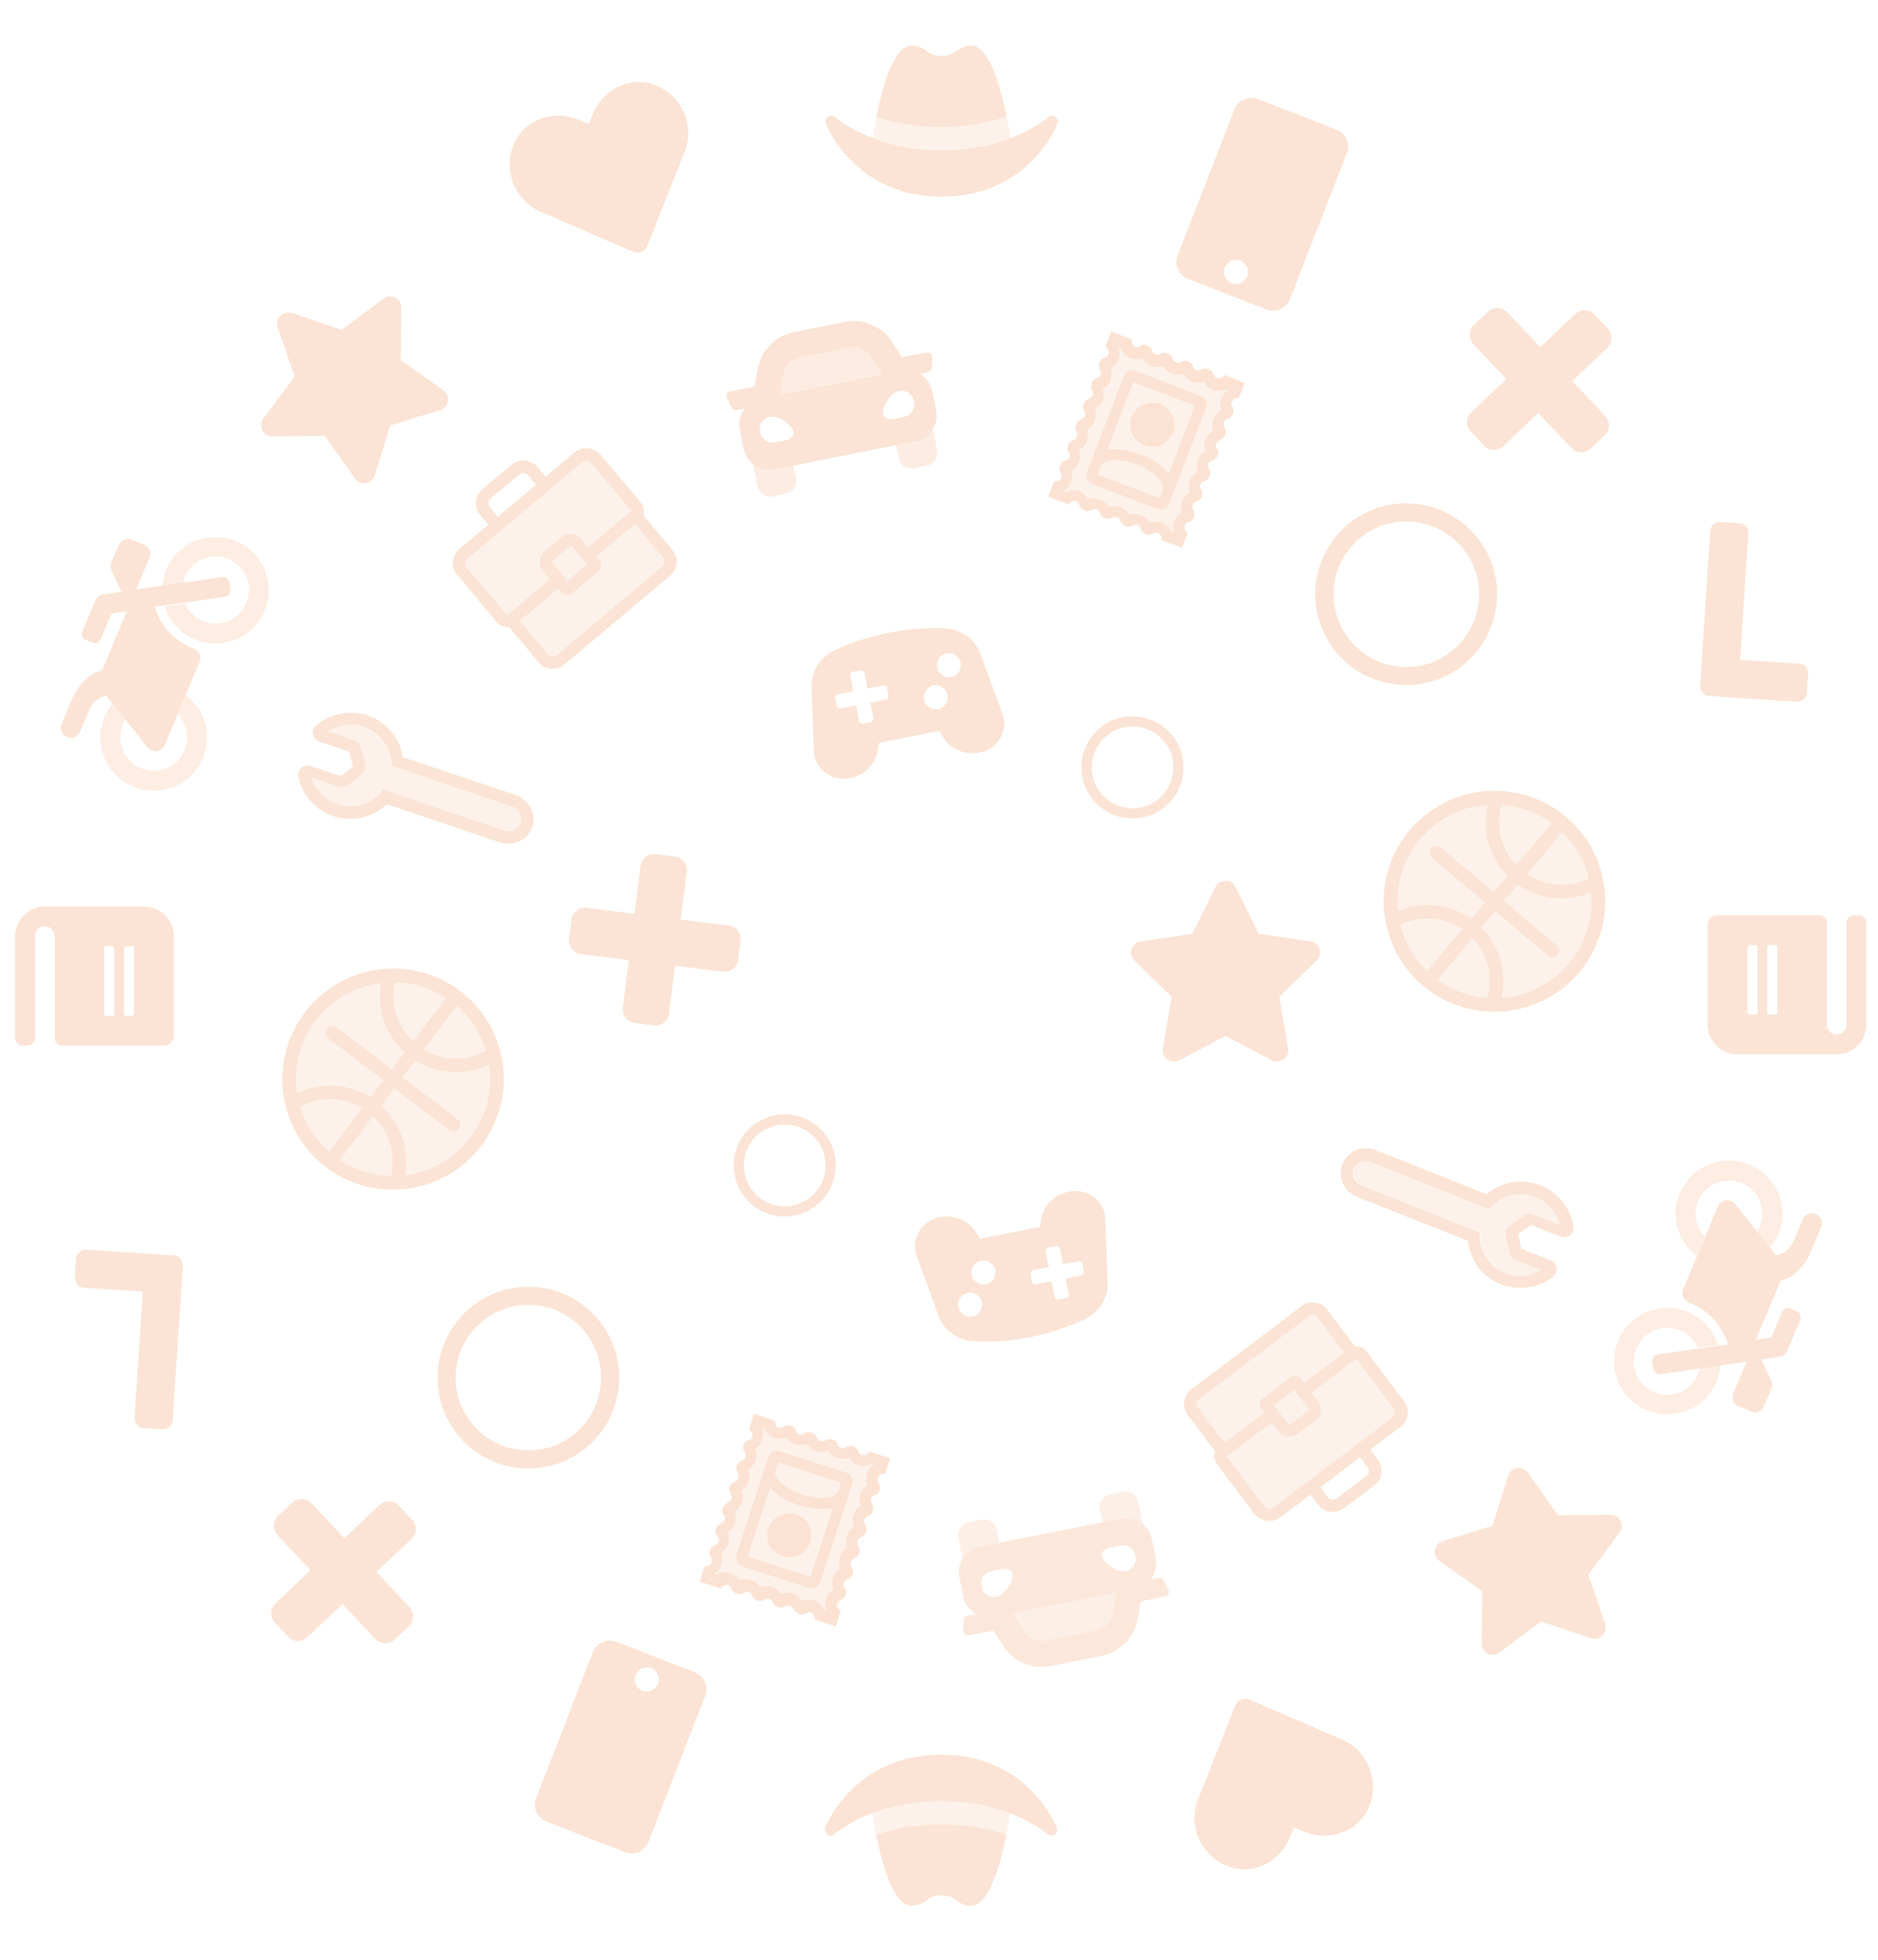 <svg id="e6q55npbzi451" xmlns="http://www.w3.org/2000/svg" xmlns:xlink="http://www.w3.org/1999/xlink" viewBox="0 0 1074 1120.76" shape-rendering="geometricPrecision" text-rendering="geometricPrecision"><style><![CDATA[#e6q55npbzi4513_tr {animation: e6q55npbzi4513_tr__tr 60000ms linear infinite normal forwards}@keyframes e6q55npbzi4513_tr__tr { 0% {transform: translate(538px,1002.258px) rotate(0deg)} 100% {transform: translate(538px,1002.258px) rotate(360deg)} }#e6q55npbzi4543_tr {animation: e6q55npbzi4543_tr__tr 60000ms linear infinite normal forwards}@keyframes e6q55npbzi4543_tr__tr { 0% {transform: translate(539.746px,1012.709px) rotate(0deg)} 100% {transform: translate(539.746px,1012.709px) rotate(-360deg)} }#e6q55npbzi4596_tr {animation: e6q55npbzi4596_tr__tr 60000ms linear infinite normal forwards}@keyframes e6q55npbzi4596_tr__tr { 0% {transform: translate(544.114px,1007.509px) rotate(0deg)} 100% {transform: translate(544.114px,1007.509px) rotate(360deg)} }]]></style><defs><rect id="e6q55npbzi452" width="7.2" height="5.9" rx="0" ry="0"/><rect id="e6q55npbzi453" width="12.3" height="18" rx="0" ry="0"/><rect id="e6q55npbzi454" width="8.5" height="7.1" rx="0" ry="0"/><rect id="e6q55npbzi455" width="21.5" height="14" rx="0" ry="0"/><rect id="e6q55npbzi456" width="14.2" height="17.2" rx="0" ry="0"/><rect id="e6q55npbzi457" width="22" height="8.8" rx="0" ry="0"/><rect id="e6q55npbzi458" width="17.4" height="12.4" rx="0" ry="0"/><rect id="e6q55npbzi459" width="10.7" height="2.6" rx="0" ry="0"/><rect id="e6q55npbzi4510" width="4.7" height="0.9" rx="0" ry="0"/></defs><rect id="e6q55npbzi4511" width="1074" height="1120.756" rx="0" ry="0" transform="matrix(1 0 0 1 0 -0)" fill="transparent" stroke="none" stroke-width="1"/><g id="e6q55npbzi4512" transform="matrix(1 0 0 1 -0 -444.309)"><g id="e6q55npbzi4513_tr" transform="translate(538,1002.258) rotate(0)"><g id="e6q55npbzi4513" transform="translate(-537.15,-1908.95)"><circle id="e6q55npbzi4514" r="501.6" transform="matrix(1 0 0 1 537.5 1908.9)" fill="none" stroke="none" stroke-width="1"/><path id="e6q55npbzi4515" d="M372.5,1399.2C358.4,1394.6,343.5,1402.7,338,1416.5L335.8,1421.9L330.4,1419.6C316.7,1413.7,300.5,1418.5,293.8,1431.7C286.1,1446.9,293,1465.5,308.3,1472.1L360.9,1494.9C364.3,1496.4,368.2,1494.8,369.5,1491.3L390.6,1438C396.9,1422.5,388.7,1404.4,372.5,1399.2" opacity="0.85" fill="rgb(250,223,206)" stroke="none" stroke-width="1"/><g id="e6q55npbzi4516"><g id="e6q55npbzi4517"><g id="e6q55npbzi4518"><path id="e6q55npbzi4519" d="M105.5,1748.5C118.9,1758.7,121.5,1777.8,111.3,1791.2C101.1,1804.6,82,1807.2,68.6,1797C55.2,1786.8,52.6,1767.7,62.8,1754.3C63,1754,63.2,1753.7,63.5,1753.4L70.9,1762.7C65.3,1771.6,68.1,1783.4,77,1788.9C85.9,1794.4,97.7,1791.7,103.3,1782.8C107.9,1775.4,106.9,1765.9,100.9,1759.6L105.5,1748.5ZM94.3,1676.6C93,1679.7,92.2,1683,92,1686.3L103.7,1684.6C105.8,1674.3,115.8,1667.5,126.2,1669.6C136.6,1671.7,143.3,1681.7,141.2,1692.1C139.1,1702.5,129.1,1709.2,118.7,1707.2C112.6,1706,107.4,1701.8,104.9,1696.1L93.3,1697.8C98.4,1713.8,115.6,1722.7,131.6,1717.6C147.6,1712.5,156.5,1695.3,151.4,1679.3C146.3,1663.3,129.1,1654.4,113.1,1659.5C104.7,1662,97.8,1668.3,94.3,1676.6" opacity="0.57" fill="rgb(250,223,206)" stroke="none" stroke-width="1"/></g></g><path id="e6q55npbzi4520" d="M60,1749C56.1,1749.7,52.4,1751.8,50.1,1757.2L44.9,1769.5C43.7,1772.4,40.4,1773.8,37.5,1772.6C34.5,1771.4,33.1,1767.9,34.4,1764.9L39.5,1752.7C44.6,1740.6,50.8,1736.2,57.5,1734.4L71.7,1700.6L62.9,1701.9L56.8,1716.5C56,1718.4,53.8,1719.4,51.8,1718.5L48.3,1717C46.4,1716.2,45.4,1714,46.3,1712L53.7,1694.4C54.5,1692.5,56.2,1691.2,58.1,1690.9L68.6,1689.4L62.9,1677.3C62.2,1675.8,62.2,1674.2,62.8,1672.7L67,1662.7C68.2,1659.8,71.6,1658.4,74.5,1659.6L74.5,1659.6L81.5,1662.5C84.4,1663.7,85.8,1667.1,84.6,1670L84.6,1670L77,1688.1L126.1,1681C128.2,1680.7,130.1,1682.2,130.4,1684.2L130.9,1688C131.2,1690.1,129.8,1692,127.7,1692.3L87.7,1698C90.9,1709.1,99.2,1717.9,110,1721.9C113,1723,114.5,1726.3,113.4,1729.2C113.4,1729.3,113.3,1729.4,113.3,1729.5L93.4,1777C92.2,1779.9,88.8,1781.3,85.9,1780.1C85,1779.7,84.2,1779.1,83.6,1778.4L60,1749Z" opacity="0.85" fill="rgb(250,223,206)" stroke="none" stroke-width="1"/></g><path id="e6q55npbzi4521" d="M976.6,1749L1026.7,1752.3C1029.7,1752.5,1032.3,1750.2,1032.5,1747.2L1033.2,1736.3C1033.4,1733.3,1031.1,1730.7,1028.1,1730.5L994.3,1728.3L999,1656C999.2,1653,996.9,1650.4,993.9,1650.2L983,1649.5C980,1649.3,977.4,1651.6,977.2,1654.6L971.4,1743.2C971.3,1746.2,973.6,1748.8,976.6,1749" opacity="0.85" fill="rgb(250,223,206)" stroke="none" stroke-width="1"/><path id="e6q55npbzi4522" d="M30.4,1886.4L30.4,1944.6C30.4,1947,32.3,1948.9,34.7,1948.9L92.9,1948.9C96,1948.9,98.6,1946.4,98.6,1943.2L98.6,1886.4C98.6,1877,91,1869.4,81.6,1869.4L24.8,1869.4C15.4,1869.4,7.8,1877,7.8,1886.4L7.8,1944.6C7.8,1947,9.7,1948.9,12.1,1948.9L14.9,1948.9C17.3,1948.9,19.2,1947,19.2,1944.6L19.2,1886.4C19.2,1883,21.5,1880.7,24.9,1880.7C28.1,1880.7,30.4,1883.6,30.4,1886.4M74.7,1892.1C75.3,1892.1,75.8,1892.6,75.8,1893.2L75.8,1930.8C75.8,1931.4,75.3,1931.9,74.7,1931.9L71.2,1931.9C70.6,1931.9,70.1,1931.4,70.1,1930.8L70.1,1893.2C70.1,1892.6,70.6,1892.1,71.2,1892.1L74.7,1892.1ZM63.4,1892.1C64,1892.1,64.5,1892.6,64.5,1893.2L64.5,1930.8C64.5,1931.4,64,1931.9,63.4,1931.9L59.8,1931.9C59.2,1931.9,58.7,1931.4,58.7,1930.8L58.7,1893.2C58.7,1892.6,59.2,1892.1,59.8,1892.1L63.4,1892.1Z" opacity="0.85" fill="rgb(250,223,206)" stroke="none" stroke-width="1"/><path id="e6q55npbzi4523" d="M158,1538.2L167.6,1566.4L149.8,1590.3C146.6,1594.6,149.7,1600.7,155.1,1600.6L184.9,1600.2L202.1,1624.6C205.2,1629,212,1627.9,213.5,1622.8L222.4,1594.3L250.9,1585.5C256,1583.9,257.1,1577.2,252.7,1574.1L228.3,1556.9L228.7,1527.1C228.8,1521.7,222.7,1518.6,218.4,1521.8L194.5,1539.6L166.3,1530C161.1,1528.3,156.2,1533.1,158,1538.2" opacity="0.85" fill="rgb(250,223,206)" stroke="none" stroke-width="1"/><path id="e6q55npbzi4524" d="M718.5,1407.6L763.5,1425.1C768.8,1427.2,771.5,1433.2,769.4,1438.5L736.9,1522.1C734.8,1527.4,728.8,1530.1,723.5,1528L678.5,1510.5C673.2,1508.4,670.5,1502.4,672.6,1497.1L705.1,1413.5C707.1,1408.2,713.1,1405.6,718.5,1407.6M703.5,1512.9C707,1514.3,711,1512.5,712.4,1509C713.8,1505.4,712,1501.4,708.5,1500.1C704.9,1498.7,701,1500.5,699.6,1504C698.2,1507.5,700,1511.5,703.5,1512.9" opacity="0.85" fill="rgb(250,223,206)" stroke="none" stroke-width="1"/><path id="e6q55npbzi4525" d="M1043.9,1936.9L1043.9,1878.7C1043.9,1876.3,1042,1874.4,1039.6,1874.4L981.4,1874.4C978.3,1874.4,975.7,1876.9,975.7,1880.1L975.7,1936.9C975.7,1946.3,983.3,1953.9,992.7,1953.9L1049.5,1953.9C1058.9,1953.9,1066.5,1946.3,1066.5,1936.9L1066.5,1878.7C1066.5,1876.3,1064.6,1874.4,1062.2,1874.4L1059.4,1874.4C1057,1874.4,1055.1,1876.3,1055.1,1878.7L1055.1,1936.9C1055.1,1940.3,1052.8,1942.6,1049.4,1942.6C1046.2,1942.6,1043.9,1939.7,1043.9,1936.9M999.6,1931.2C999,1931.2,998.5,1930.7,998.5,1930.1L998.5,1892.5C998.5,1891.9,999,1891.4,999.6,1891.4L1003.1,1891.4C1003.7,1891.4,1004.2,1891.9,1004.2,1892.5L1004.2,1930.1C1004.2,1930.7,1003.7,1931.2,1003.1,1931.2L999.6,1931.2ZM1010.9,1931.2C1010.3,1931.2,1009.8,1930.7,1009.8,1930.1L1009.8,1892.5C1009.8,1891.9,1010.3,1891.4,1010.9,1891.4L1014.5,1891.4C1015.1,1891.4,1015.6,1891.9,1015.6,1892.5L1015.6,1930.1C1015.6,1930.7,1015.1,1931.2,1014.5,1931.2L1010.9,1931.2Z" opacity="0.85" fill="rgb(250,223,206)" stroke="none" stroke-width="1"/><path id="e6q55npbzi4526" d="M702.5,2418.7C716.6,2423.3,731.5,2415.2,737,2401.4L739.2,2396L744.6,2398.3C758.3,2404.2,774.5,2399.4,781.2,2386.2C788.9,2371,782,2352.4,766.7,2345.8L714,2323C710.6,2321.5,706.7,2323.1,705.4,2326.6L684.3,2379.9C678.1,2395.4,686.4,2413.4,702.5,2418.7" opacity="0.85" fill="rgb(250,223,206)" stroke="none" stroke-width="1"/><path id="e6q55npbzi4527" d="M166.1,2210.4L158.2,2217.8C155,2220.8,154.9,2225.8,157.9,2229L176.7,2248.9L156.6,2267.9C153.5,2270.8,153.4,2275.7,156.3,2278.8L164,2287C166.9,2290.1,171.8,2290.2,174.9,2287.3L195,2268.3L213.8,2288.2C216.8,2291.4,221.8,2291.5,225,2288.5L232.9,2281.1C236.1,2278.1,236.2,2273.1,233.2,2269.9L214.4,2250L234.5,2231C237.6,2228.1,237.7,2223.2,234.8,2220.1L227.1,2211.9C224.2,2208.8,219.3,2208.7,216.2,2211.6L196.1,2230.6L177.3,2210.7C174.3,2207.6,169.3,2207.4,166.1,2210.4Z" opacity="0.85" fill="rgb(250,223,206)" stroke="none" stroke-width="1"/><path id="e6q55npbzi4528" d="M98.5,2068.9L48.4,2065.6C45.4,2065.4,42.8,2067.7,42.6,2070.7L41.9,2081.6C41.7,2084.6,44,2087.2,47,2087.4L80.8,2089.6L76.1,2161.9C75.9,2164.9,78.2,2167.5,81.2,2167.7L92.1,2168.4C95.1,2168.6,97.7,2166.3,97.9,2163.3L103.7,2074.7C103.8,2071.7,101.5,2069.1,98.5,2068.9" opacity="0.85" fill="rgb(250,223,206)" stroke="none" stroke-width="1"/><path id="e6q55npbzi4529" d="M917.1,2279.6L907.5,2251.4L925.3,2227.5C928.5,2223.2,925.4,2217.1,920,2217.2L890.2,2217.6L873,2193.2C869.9,2188.8,863.1,2189.9,861.6,2195L852.7,2223.5L824.2,2232.3C819.1,2233.9,818,2240.6,822.4,2243.7L846.8,2260.9L846.4,2290.7C846.3,2296.1,852.4,2299.2,856.7,2296L880.6,2278.2L908.8,2287.8C913.9,2289.5,918.8,2284.7,917.1,2279.6" opacity="0.85" fill="rgb(250,223,206)" stroke="none" stroke-width="1"/><path id="e6q55npbzi4530" d="M356.6,2410.2L311.6,2392.7C306.3,2390.6,303.6,2384.6,305.7,2379.3L338.2,2295.7C340.3,2290.4,346.3,2287.7,351.6,2289.8L396.6,2307.3C401.9,2309.4,404.6,2315.4,402.5,2320.7L370,2404.3C367.9,2409.6,361.9,2412.3,356.6,2410.2M371.5,2305C368,2303.6,364,2305.4,362.6,2308.9C361.2,2312.5,363,2316.5,366.5,2317.8C370.1,2319.2,374,2317.4,375.4,2313.9C376.8,2310.3,375,2306.3,371.5,2305" opacity="0.85" fill="rgb(250,223,206)" stroke="none" stroke-width="1"/><path id="e6q55npbzi4531" d="M908.9,1607.4L916.8,1600C920,1597,920.1,1592,917.1,1588.8L898.3,1568.9L918.4,1549.9C921.5,1547,921.6,1542.1,918.7,1539L911,1530.8C908.1,1527.7,903.2,1527.6,900.1,1530.5L880,1549.5L861.2,1529.6C858.2,1526.4,853.2,1526.3,850,1529.3L842.1,1536.7C838.9,1539.7,838.8,1544.7,841.8,1547.9L860.6,1567.8L840.5,1586.8C837.4,1589.7,837.3,1594.6,840.2,1597.7L847.9,1605.9C850.8,1609,855.7,1609.1,858.8,1606.2L878.9,1587.2L897.7,1607.1C900.7,1610.3,905.7,1610.4,908.9,1607.4Z" opacity="0.85" fill="rgb(250,223,206)" stroke="none" stroke-width="1"/><g id="e6q55npbzi4532"><g id="e6q55npbzi4533"><g id="e6q55npbzi4534"><path id="e6q55npbzi4535" d="M969.5,2069.4C956.1,2059.2,953.5,2040.1,963.7,2026.7C973.9,2013.3,993,2010.7,1006.4,2020.9C1019.8,2031.1,1022.4,2050.2,1012.2,2063.6C1012,2063.9,1011.8,2064.2,1011.5,2064.5L1004.1,2055.2C1009.7,2046.3,1006.9,2034.5,998,2029C989.1,2023.5,977.3,2026.2,971.7,2035.1C967.1,2042.5,968.1,2052,974.1,2058.3L969.5,2069.4ZM980.7,2141.3C982,2138.2,982.8,2134.9,983,2131.6L971.3,2133.3C969.2,2143.6,959.2,2150.4,948.8,2148.3C938.4,2146.2,931.7,2136.2,933.8,2125.8C935.9,2115.4,945.9,2108.7,956.3,2110.7C962.4,2111.9,967.6,2116.1,970.1,2121.8L981.7,2120.1C976.6,2104.1,959.4,2095.2,943.4,2100.3C927.4,2105.4,918.5,2122.6,923.6,2138.6C928.7,2154.6,945.9,2163.5,961.9,2158.4C970.4,2155.8,977.3,2149.5,980.7,2141.3" opacity="0.57" fill="rgb(250,223,206)" stroke="none" stroke-width="1"/></g></g><path id="e6q55npbzi4536" d="M1015,2068.8C1018.9,2068.1,1022.6,2066,1024.9,2060.6L1030.1,2048.3C1031.3,2045.4,1034.6,2044,1037.5,2045.2C1040.5,2046.4,1041.9,2049.9,1040.6,2052.9L1035.5,2065.1C1030.4,2077.2,1024.2,2081.6,1017.5,2083.4L1003.3,2117.2L1012.1,2115.9L1018.2,2101.3C1019,2099.4,1021.2,2098.4,1023.2,2099.3L1026.7,2100.8C1028.6,2101.6,1029.6,2103.8,1028.7,2105.8L1021.3,2123.4C1020.5,2125.3,1018.8,2126.6,1016.9,2126.9L1006.4,2128.4L1012.1,2140.5C1012.8,2142,1012.8,2143.6,1012.2,2145.1L1008,2155.1C1006.8,2158,1003.4,2159.4,1000.5,2158.2L1000.5,2158.2L993.5,2155.3C990.6,2154.1,989.2,2150.7,990.4,2147.8L990.4,2147.8L998,2129.7L948.9,2136.8C946.8,2137.1,944.9,2135.6,944.6,2133.6L944.1,2129.8C943.8,2127.7,945.2,2125.8,947.3,2125.5L987.3,2119.8C984.1,2108.7,975.8,2099.9,965,2095.9C962,2094.8,960.5,2091.5,961.6,2088.6C961.6,2088.5,961.7,2088.4,961.7,2088.3L981.6,2040.8C982.8,2037.9,986.2,2036.5,989.1,2037.7C990,2038.1,990.8,2038.7,991.4,2039.4L1015,2068.8Z" opacity="0.85" fill="rgb(250,223,206)" stroke="none" stroke-width="1"/></g><g id="e6q55npbzi4537"><path id="e6q55npbzi4538" d="M500.2,2400.4C503.8,2417.6,510.2,2440.9,520.5,2440.9C523.8,2440.9,526.7,2439.5,529.2,2437.6C534.1,2433.9,540.8,2433.9,545.7,2437.6C548.2,2439.5,551.1,2440.9,554.4,2440.9C564.6,2440.9,571.1,2417.7,574.7,2400.4C566.6,2397.2,554.6,2394.3,537.5,2394.3C520.4,2394.3,508.3,2397.1,500.2,2400.4M472.3,2400.2C473.6,2401.1,475.3,2400.9,476.4,2399.9C476.6,2399.7,497.5,2381,537.3,2381C577,2381,598,2399.7,598.2,2399.9C599.5,2401.2,601.7,2401.1,602.9,2399.7C603.8,2398.8,604,2397.4,603.6,2396.3C603.4,2395.9,587.5,2354.4,537.3,2354.4C487.1,2354.4,471.1,2395.9,471,2396.3C470.6,2397.7,471.1,2399.3,472.3,2400.2L472.3,2400.2Z" opacity="0.85" fill="rgb(250,223,206)" stroke="none" stroke-width="1"/><path id="e6q55npbzi4539" d="M497.9,2387.9C507.8,2384.2,520.9,2381,537.4,2381C553.8,2381,567,2384.2,576.9,2388C576.9,2388.2,576.8,2388.4,576.8,2388.5C576.3,2391.7,575.5,2395.8,574.6,2400.4C566.5,2397.2,554.5,2394.3,537.4,2394.3C520.3,2394.3,508.3,2397.1,500.2,2400.4C499.3,2395.8,498.5,2391.7,498,2388.5C498,2388.3,497.9,2388.1,497.9,2387.9" opacity="0.4" fill="rgb(250,223,206)" stroke="none" stroke-width="1"/></g><g id="e6q55npbzi4540"><path id="e6q55npbzi4541" d="M574.8,1417.5C571.2,1400.3,564.8,1377,554.5,1377C551.2,1377,548.3,1378.4,545.8,1380.3C540.9,1384,534.2,1384,529.3,1380.3C526.8,1378.4,523.9,1377,520.6,1377C510.4,1377,503.9,1400.2,500.3,1417.5C508.4,1420.7,520.4,1423.6,537.5,1423.6C554.7,1423.6,566.7,1420.7,574.8,1417.5M602.7,1417.7C601.4,1416.8,599.7,1417,598.6,1418C598.4,1418.2,577.5,1436.9,537.7,1436.9C498,1436.9,477,1418.2,476.8,1418C475.5,1416.7,473.3,1416.8,472.1,1418.2C471.2,1419.1,471,1420.5,471.4,1421.6C471.6,1422,487.5,1463.5,537.7,1463.5C587.9,1463.5,603.9,1422,604,1421.6C604.5,1420.2,603.9,1418.5,602.7,1417.7L602.7,1417.7Z" opacity="0.85" fill="rgb(250,223,206)" stroke="none" stroke-width="1"/><path id="e6q55npbzi4542" d="M577.1,1429.9C567.2,1433.6,554.1,1436.8,537.6,1436.8C521.2,1436.8,508,1433.6,498.1,1429.8C498.1,1429.6,498.2,1429.4,498.2,1429.3C498.7,1426.1,499.5,1422,500.4,1417.4C508.5,1420.6,520.5,1423.5,537.6,1423.5C554.7,1423.5,566.7,1420.7,574.8,1417.4C575.7,1422,576.5,1426.1,577,1429.3C577.1,1429.6,577.1,1429.7,577.1,1429.9" opacity="0.4" fill="rgb(250,223,206)" stroke="none" stroke-width="1"/></g></g></g><g id="e6q55npbzi4543_tr" transform="translate(539.746,1012.709) rotate(0)"><g id="e6q55npbzi4543" transform="translate(-538.896,-1919.4)"><g id="e6q55npbzi4544"><g id="e6q55npbzi4545"><path id="e6q55npbzi4546" d="M872.4,1850.8L892.6,1827C900,1834.2,905.2,1843.4,907.6,1853.4C896.2,1858.8,882.8,1857.8,872.4,1850.8Z" opacity="0.4" fill="rgb(250,223,206)" stroke="none" stroke-width="1"/><path id="e6q55npbzi4547" d="M857.9,1811.3C868.2,1812.1,878.1,1815.7,886.5,1821.8L866.3,1845.6C857.6,1836.5,854.4,1823.5,857.9,1811.3Z" opacity="0.4" fill="rgb(250,223,206)" stroke="none" stroke-width="1"/><path id="e6q55npbzi4548" d="M908.9,1861.5C908.9,1861.6,908.9,1861.7,908.9,1861.9C910.1,1876.6,905.6,1891,896,1902.3C886.5,1913.5,873,1920.5,858.3,1921.7C858.1,1921.7,858,1921.7,857.8,1921.7C861.1,1907.2,856.7,1892.1,846.3,1881.5L854.1,1872.3L884.4,1897.9C886.1,1899.2,888.6,1898.9,890,1897.2C891.3,1895.6,891.1,1893.2,889.5,1891.9L859.2,1866.3L867,1857.1C879.4,1865.5,895.2,1867.2,908.9,1861.5Z" opacity="0.4" fill="rgb(250,223,206)" stroke="none" stroke-width="1"/><path id="e6q55npbzi4549" d="M849.7,1921.6C839.4,1920.9,829.6,1917.3,821.2,1911.2L841.2,1887.6C849.9,1896.6,853.1,1909.5,849.7,1921.6Z" opacity="0.4" fill="rgb(250,223,206)" stroke="none" stroke-width="1"/><path id="e6q55npbzi4550" d="M835.2,1882.4L815.2,1906.1C807.8,1898.9,802.5,1889.8,800.1,1879.8C811.4,1874.5,824.8,1875.5,835.2,1882.4Z" opacity="0.4" fill="rgb(250,223,206)" stroke="none" stroke-width="1"/><path id="e6q55npbzi4551" d="M811.5,1830.7C821,1819.5,834.5,1812.5,849.2,1811.3C849.4,1811.3,849.6,1811.3,849.8,1811.3C848.7,1815.7,848.4,1820.3,848.8,1824.9C849.6,1834.9,854,1844.5,861.2,1851.9L853.4,1861.1L823.1,1835.5C821.4,1834.2,818.9,1834.5,817.5,1836.2C816.2,1837.8,816.4,1840.2,818,1841.5L848.3,1867.1L840.5,1876.3C828.3,1867.8,812.5,1866.1,798.8,1871.8C798.8,1871.6,798.7,1871.3,798.7,1871.1C797.3,1856.5,801.9,1841.9,811.5,1830.7Z" opacity="0.4" fill="rgb(250,223,206)" stroke="none" stroke-width="1"/><path id="e6q55npbzi4552" d="M790.7,1871.7C792.1,1887.8,799.6,1903.5,812.9,1914.7C839.6,1937.2,879.6,1933.8,902.2,1907.2C924.8,1880.6,921.4,1840.6,894.7,1818.1C868,1795.6,828,1799,805.4,1825.6C794.5,1838.4,789.2,1855,790.7,1871.7ZM800.1,1879.8C811.5,1874.4,824.8,1875.4,835.3,1882.4L815.3,1906.1C807.8,1898.9,802.5,1889.8,800.1,1879.8ZM849.7,1921.6C839.4,1920.9,829.6,1917.3,821.2,1911.2L841.2,1887.6C849.9,1896.6,853.1,1909.5,849.7,1921.6ZM909,1861.8C910.2,1876.5,905.7,1890.9,896.1,1902.2C886.6,1913.4,873.1,1920.4,858.4,1921.6C858.2,1921.6,858.1,1921.6,857.9,1921.6C861.2,1907.1,856.8,1892,846.4,1881.4L854.2,1872.2L884.5,1897.8C886.2,1899.1,888.7,1898.8,890.1,1897.1C891.4,1895.5,891.2,1893.1,889.6,1891.8L859.3,1866.2L867.1,1857C879.3,1865.5,895.1,1867.2,908.9,1861.5C909,1861.6,909,1861.7,909,1861.8ZM907.6,1853.4C896.2,1858.8,882.9,1857.8,872.4,1850.8L892.6,1827C899.9,1834.2,905.2,1843.3,907.6,1853.4ZM857.9,1811.3C868.2,1812.1,878.1,1815.7,886.5,1821.8L866.3,1845.6C857.6,1836.5,854.4,1823.5,857.9,1811.3ZM811.5,1830.7C821,1819.5,834.5,1812.5,849.2,1811.3C849.4,1811.3,849.6,1811.3,849.8,1811.3C848.7,1815.7,848.4,1820.3,848.8,1824.9C849.6,1834.9,854,1844.5,861.2,1851.9L853.4,1861.1L823.1,1835.5C821.4,1834.2,818.9,1834.5,817.5,1836.2C816.2,1837.8,816.4,1840.2,818,1841.5L848.3,1867.1L840.5,1876.3C828.3,1867.8,812.5,1866.1,798.8,1871.8C798.8,1871.6,798.7,1871.3,798.7,1871.1C797.3,1856.5,801.9,1841.9,811.5,1830.7Z" opacity="0.85" fill="rgb(250,223,206)" stroke="none" stroke-width="1"/></g><circle id="e6q55npbzi4553" r="336.3" transform="matrix(1 0 0 1 537.5 1909)" fill="none" stroke="none" stroke-width="1"/><g id="e6q55npbzi4554"><g id="e6q55npbzi4555"><g id="e6q55npbzi4556"><path id="e6q55npbzi4557" d="M485.1,1549.8C489.6,1548.9,494.2,1550.8,496.7,1554.7L503.5,1565.2L444.8,1576.8L447.1,1564.5C447.9,1560,451.5,1556.4,456,1555.6L485.1,1549.8ZM441.9,1619.4C437.7,1620.2,433.4,1619.2,430,1616.7C430,1617.1,430.1,1617.5,430.1,1617.9L432.3,1628.9C433.1,1633,437,1635.6,441.1,1634.8L448.4,1633.3C452.4,1632.5,455.1,1628.6,454.3,1624.5L452.8,1617.2L441.9,1619.4ZM522.6,1603.4L511.6,1605.6L513.1,1612.9C513.9,1616.9,517.8,1619.6,521.9,1618.8L529.2,1617.3C533.2,1616.5,535.9,1612.6,535.1,1608.5L532.9,1597.5C532.8,1597.1,532.7,1596.7,532.6,1596.3C530.3,1600,526.7,1602.6,522.6,1603.4" opacity="0.58" fill="rgb(250,223,206)" stroke="none" stroke-width="1"/></g></g><path id="e6q55npbzi4558" d="M528.7,1552.6L515,1555.3L509.3,1546.5C503.5,1537.5,492.8,1533,482.3,1535.1L453.2,1540.9C442.7,1542.9,434.5,1551.2,432.5,1561.8L430.6,1572.1L416.9,1574.8C415.4,1575.1,414.4,1576.6,414.7,1578.1C414.7,1578.3,414.8,1578.5,414.9,1578.7L417.4,1583.9C417.9,1585.1,419.2,1585.7,420.5,1585.5L425.1,1584.6C422.4,1588,421.4,1592.4,422.2,1596.6L424.4,1607.6C426,1615.7,433.9,1621,442,1619.4L522.7,1603.4C530.8,1601.8,536.1,1593.9,534.5,1585.8L532.3,1574.8C531.5,1570.6,528.8,1566.9,525.1,1564.8L529.7,1563.9C531,1563.6,531.9,1562.6,532,1561.3L532.3,1555.5C532.4,1553.9,531.2,1552.6,529.6,1552.6C529.2,1552.6,528.9,1552.6,528.7,1552.6M447.2,1564.5C448,1560,451.5,1556.5,456.1,1555.6L485.2,1549.8C489.7,1548.9,494.3,1550.8,496.8,1554.7L503.6,1565.2L444.9,1576.8L447.2,1564.5ZM439.7,1589.3C444.1,1588.4,452,1593.7,452.9,1598.1C453.8,1602.5,447,1603.1,442.6,1603.9C438.2,1604.8,434.7,1602.4,433.8,1598C433,1593.7,435.3,1590.2,439.7,1589.3M504.2,1587.9C503.3,1583.5,508.6,1575.6,513,1574.7C517.4,1573.8,520.9,1576.2,521.8,1580.6C522.7,1585,520.3,1588.5,515.9,1589.4C511.6,1590.3,505.1,1592.3,504.2,1587.9" opacity="0.85" fill="rgb(250,223,206)" stroke="none" stroke-width="1"/></g><g id="e6q55npbzi4559" opacity="0.85"><g id="e6q55npbzi4560"><g id="e6q55npbzi4561"><path id="e6q55npbzi4562" d="M597.2,2289C592.7,2289.9,588.1,2288,585.6,2284.1L578.8,2273.6L637.5,2262L635.2,2274.3C634.4,2278.8,630.8,2282.4,626.3,2283.2L597.2,2289ZM640.5,2219.4C644.7,2218.6,649,2219.6,652.4,2222.1C652.4,2221.7,652.3,2221.3,652.3,2220.9L650.1,2209.9C649.3,2205.8,645.4,2203.2,641.3,2204L634,2205.5C630,2206.3,627.3,2210.2,628.1,2214.3L629.6,2221.6L640.5,2219.4ZM559.7,2235.4L570.7,2233.2L569.2,2225.9C568.4,2221.9,564.5,2219.2,560.4,2220L553.1,2221.5C549.1,2222.3,546.4,2226.2,547.2,2230.3L549.4,2241.3C549.5,2241.7,549.6,2242.1,549.7,2242.5C552,2238.8,555.6,2236.2,559.7,2235.4" opacity="0.58" fill="rgb(250,223,206)" stroke="none" stroke-width="1"/></g></g><path id="e6q55npbzi4563" d="M553.6,2286.2L567.3,2283.5L573,2292.3C578.8,2301.3,589.5,2305.8,600,2303.7L629.1,2297.9C639.6,2295.9,647.8,2287.6,649.8,2277L651.7,2266.7L665.4,2264C666.9,2263.7,667.9,2262.2,667.6,2260.7C667.6,2260.5,667.5,2260.3,667.4,2260.1L664.9,2254.9C664.4,2253.7,663.1,2253.1,661.8,2253.3L657.2,2254.2C659.9,2250.8,660.9,2246.4,660.1,2242.2L657.9,2231.2C656.3,2223.1,648.4,2217.8,640.3,2219.4L559.6,2235.4C551.5,2237,546.2,2244.9,547.8,2253L550,2264C550.8,2268.2,553.5,2271.9,557.2,2274L552.6,2274.9C551.3,2275.2,550.4,2276.2,550.3,2277.5L550,2283.3C549.9,2284.9,551.1,2286.2,552.7,2286.2C553.1,2286.2,553.4,2286.2,553.6,2286.2M635.1,2274.3C634.3,2278.8,630.8,2282.3,626.2,2283.2L597.1,2289C592.6,2289.9,588,2288,585.5,2284.1L578.7,2273.6L637.4,2262L635.1,2274.3ZM642.6,2249.5C638.2,2250.4,630.3,2245.1,629.4,2240.7C628.5,2236.3,635.3,2235.7,639.7,2234.9C644.1,2234,647.6,2236.4,648.5,2240.8C649.3,2245.1,647,2248.6,642.6,2249.5M578.1,2250.9C579,2255.3,573.7,2263.2,569.3,2264.1C564.9,2265,561.4,2262.6,560.5,2258.2C559.6,2253.8,562,2250.3,566.4,2249.4C570.7,2248.5,577.2,2246.5,578.1,2250.9" opacity="0.85" fill="rgb(250,223,206)" stroke="none" stroke-width="1"/></g><g id="e6q55npbzi4564"><path id="e6q55npbzi4565" d="M326.1,1663.6L334.7,1673.8L323.8,1683L315.2,1672.8C314.9,1672.4,315,1671.9,315.3,1671.6L325,1663.5C325.3,1663.2,325.8,1663.2,326.1,1663.6Z" opacity="0.4" fill="rgb(250,223,206)" stroke="none" stroke-width="1"/><path id="e6q55npbzi4566" d="M313.7,1682.1L289.1,1702.7L266.1,1675.3C264.9,1673.8,265.1,1671.6,266.5,1670.4L332.2,1615.2C333.7,1614,335.9,1614.2,337.1,1615.6L360.1,1643L335.5,1663.7L331.5,1658.9C328.7,1655.5,323.6,1655.1,320.3,1657.9L310.6,1666C307.2,1668.8,306.8,1673.9,309.6,1677.2L313.7,1682.1Z" opacity="0.4" fill="rgb(250,223,206)" stroke="none" stroke-width="1"/><path id="e6q55npbzi4567" d="M377.9,1674.9L317.3,1725.7C315.9,1726.9,313.8,1726.7,312.7,1725.3L296.5,1706L318.4,1687.6L320.3,1689.9C321.8,1691.7,324.4,1691.9,326.2,1690.4L341.7,1677.4C343.5,1675.9,343.7,1673.3,342.2,1671.5L340.3,1669.2L362.2,1650.8L378.4,1670.1C379.4,1671.6,379.2,1673.7,377.9,1674.9Z" opacity="0.4" fill="rgb(250,223,206)" stroke="none" stroke-width="1"/><path id="e6q55npbzi4568" d="M385.1,1667.7C384.8,1667,384.3,1666.3,383.8,1665.6L367,1645.5L367,1645.5L367,1645.5C367.5,1644,367.6,1642.4,367.1,1640.9C366.8,1640.1,366.4,1639.3,365.8,1638.6L342.7,1611.1C342.6,1610.9,342.5,1610.8,342.3,1610.7C342,1610.4,341.8,1610.2,341.5,1609.9C341.4,1609.8,341.2,1609.6,341.1,1609.5C337.2,1606.5,331.7,1606.5,327.7,1609.7L311.2,1623.6L306.6,1618.1C302.8,1613.6,296.1,1613,291.6,1616.8L275.1,1630.6C270.6,1634.4,270,1641.1,273.8,1645.6L278.4,1651.1L261.9,1664.9C258.1,1668.1,257.1,1673.4,259.2,1677.7C259.2,1677.7,259.2,1677.8,259.3,1677.8C259.4,1677.9,259.4,1678.1,259.5,1678.2C259.8,1678.8,260.2,1679.4,260.7,1679.9L283.8,1707.4C284.6,1708.4,285.6,1709,286.7,1709.4C287.9,1709.8,289.2,1709.9,290.4,1709.7L290.4,1709.7L307.2,1729.8C307.3,1729.9,307.4,1730.1,307.5,1730.2C307.8,1730.5,308,1730.7,308.3,1731C308.4,1731.1,308.6,1731.2,308.7,1731.3C312.5,1734.2,318,1734.3,321.8,1731.1L382.4,1680.3C386.2,1677.1,387.1,1671.9,385.1,1667.7ZM279.7,1636.1L296.2,1622.3C297.7,1621.1,299.9,1621.3,301.1,1622.7L305.7,1628.2L283.9,1646.5L279.3,1641C278,1639.6,278.2,1637.4,279.7,1636.1ZM289.1,1702.8L266.1,1675.4C264.9,1673.9,265.1,1671.7,266.5,1670.5L332.2,1615.3C333.7,1614.1,335.9,1614.3,337.1,1615.7L360.1,1643.1L335.5,1663.8L331.5,1659C328.7,1655.6,323.6,1655.2,320.3,1658L310.6,1666.1C307.2,1668.9,306.8,1674,309.6,1677.3L313.6,1682.1L289.1,1702.8ZM334.7,1673.8L323.8,1683L315.2,1672.8C314.9,1672.4,315,1671.9,315.3,1671.6L325,1663.5C325.3,1663.2,325.9,1663.3,326.2,1663.6L334.7,1673.8ZM377.9,1674.9L317.3,1725.7C315.9,1726.9,313.8,1726.7,312.7,1725.3L296.5,1706L318.4,1687.6L320.3,1689.9C321.8,1691.7,324.4,1691.9,326.2,1690.4L341.7,1677.4C343.5,1675.9,343.7,1673.3,342.2,1671.5L340.3,1669.2L362.2,1650.8L378.4,1670.1C379.4,1671.6,379.2,1673.7,377.9,1674.9Z" opacity="0.85" fill="rgb(250,223,206)" stroke="none" stroke-width="1"/></g><g id="e6q55npbzi4569"><path id="e6q55npbzi4570" d="M302.8,1813.4L302.6,1813L302.6,1813C300.9,1809.7,298,1806.9,294.6,1805.8L229.6,1784C227.8,1772.9,220.1,1763.7,209.4,1760.1C199.4,1756.7,188,1759,179.9,1765.8C178.4,1767,177.6,1769,178,1770.9C178.4,1772.8,179.8,1774.5,181.6,1775.1L198.8,1780.9L201.1,1789.2L194,1794.8L176.8,1789C174.9,1788.4,172.8,1788.9,171.4,1790.1C170,1791.6,169.4,1793.4,169.8,1795.3C172.1,1805.7,179.7,1814.4,189.8,1817.7C200.4,1821.3,212.2,1818.6,220.4,1810.9L284.9,1832.7C292.4,1835.2,300.6,1831.7,303.3,1824.6C304.5,1820.9,304.6,1816.9,302.8,1813.4ZM296.6,1821.9C295.2,1825.5,290.8,1827.1,287.1,1825.8L218.2,1802.5L216.7,1804.3C210.5,1811.2,200.8,1813.8,192,1810.8C186.1,1808.8,181.3,1804.4,178.6,1798.9C178.2,1798.1,177.8,1797.2,177.6,1795.8L192.6,1800.9C194.5,1801.5,196.7,1801.2,198.1,1800L205.9,1794.1C207.8,1792.6,208.6,1790.2,208,1787.8L205.4,1778.4C205,1776.5,203.4,1774.9,201.6,1774.3L186.9,1769.3C192.9,1765.3,200.4,1764.3,207.2,1766.6C216,1769.6,222,1777.5,222.9,1786.7L223,1789L292.2,1812.4C294.1,1813,295.5,1814.4,296.5,1816.3C297.2,1817.9,297.2,1820,296.6,1821.9Z" opacity="0.85" fill="rgb(250,223,206)" stroke="none" stroke-width="1"/><path id="e6q55npbzi4571" d="M296.4,1821.9C295,1825.5,290.6,1827.1,286.9,1825.8L218,1802.5L216.5,1804.3C210.3,1811.2,200.6,1813.8,191.8,1810.8C185.9,1808.8,181.1,1804.4,178.4,1798.9C178,1798.1,177.6,1797.2,177.4,1795.8L192.4,1800.9C194.3,1801.5,196.5,1801.2,197.9,1800L205.7,1794.1C207.6,1792.6,208.4,1790.2,207.8,1787.8L205.2,1778.4C204.8,1776.5,203.2,1774.9,201.4,1774.3L186.7,1769.3C192.7,1765.3,200.2,1764.3,207,1766.6C215.8,1769.6,221.8,1777.5,222.7,1786.7L222.8,1789L292,1812.4C293.9,1813,295.3,1814.4,296.3,1816.3C297,1817.9,297,1820,296.4,1821.9Z" opacity="0.4" fill="rgb(250,223,206)" stroke="none" stroke-width="1"/></g><g id="e6q55npbzi4572"><path id="e6q55npbzi4573" d="M206.2,1984.7L187.3,2009.6C179.5,2002.8,173.8,1993.9,170.9,1984C182,1977.9,195.4,1978.2,206.2,1984.7Z" opacity="0.4" fill="rgb(250,223,206)" stroke="none" stroke-width="1"/><path id="e6q55npbzi4574" d="M222.7,2023.3C212.3,2023.1,202.3,2020,193.6,2014.3L212.5,1989.4C221.7,1998.1,225.5,2011,222.7,2023.3Z" opacity="0.4" fill="rgb(250,223,206)" stroke="none" stroke-width="1"/><path id="e6q55npbzi4575" d="M169.1,1975.9C169.1,1975.8,169.1,1975.7,169,1975.5C167,1960.9,170.8,1946.3,179.8,1934.5C188.7,1922.8,201.9,1915.1,216.4,1913.1C216.6,1913.1,216.7,1913.1,216.9,1913.1C214.4,1927.7,219.5,1942.6,230.5,1952.6L223.2,1962.2L191.6,1938.3C189.8,1937.1,187.3,1937.5,186.1,1939.3C184.9,1941,185.2,1943.3,186.8,1944.6L218.4,1968.6L211.1,1978.2C198.4,1970.4,182.5,1969.5,169.1,1975.9Z" opacity="0.4" fill="rgb(250,223,206)" stroke="none" stroke-width="1"/><path id="e6q55npbzi4576" d="M225.1,1912.8C235.4,1913,245.4,1916.1,254.1,1921.7L235.4,1946.4C226.2,1937.7,222.4,1925,225.1,1912.8Z" opacity="0.4" fill="rgb(250,223,206)" stroke="none" stroke-width="1"/><path id="e6q55npbzi4577" d="M241.6,1951.1L260.4,1926.4C268.2,1933.2,273.9,1942,276.9,1951.8C265.8,1957.8,252.4,1957.5,241.6,1951.1Z" opacity="0.4" fill="rgb(250,223,206)" stroke="none" stroke-width="1"/><path id="e6q55npbzi4578" d="M268,2001.5C259.1,2013.2,246,2020.9,231.4,2022.9C231.2,2022.9,231,2022.9,230.8,2023C231.6,2018.5,231.7,2013.9,231.1,2009.4C229.7,1999.4,224.9,1990.1,217.3,1983.1L224.6,1973.5L256.2,1997.4C258,1998.6,260.5,1998.2,261.7,1996.4C262.9,1994.7,262.6,1992.4,261,1991.1L229.4,1967.1L236.7,1957.5C249.4,1965.4,265.2,1966.3,278.6,1959.9C278.6,1960.1,278.7,1960.4,278.7,1960.6C280.9,1975.1,277,1989.8,268,2001.5Z" opacity="0.4" fill="rgb(250,223,206)" stroke="none" stroke-width="1"/><path id="e6q55npbzi4579" d="M286.7,1959.5C284.5,1943.4,276.2,1928.2,262.3,1917.7C234.5,1896.6,194.7,1902.1,173.5,1929.9C152.4,1957.7,157.8,1997.5,185.6,2018.5C213.4,2039.6,253.2,2034.1,274.4,2006.3C284.5,1992.9,289,1976.1,286.7,1959.5ZM276.9,1951.9C265.8,1957.9,252.5,1957.6,241.7,1951.1L260.5,1926.4C268.2,1933.2,273.9,1942,276.9,1951.9ZM225.1,1912.8C235.4,1913,245.4,1916.1,254.1,1921.7L235.4,1946.4C226.2,1937.7,222.4,1925,225.1,1912.8ZM169,1975.6C167,1961,170.8,1946.4,179.8,1934.6C188.7,1922.9,201.9,1915.2,216.4,1913.2C216.6,1913.2,216.7,1913.2,216.9,1913.2C214.4,1927.8,219.5,1942.7,230.5,1952.7L223.2,1962.3L191.6,1938.4C189.8,1937.2,187.3,1937.6,186.1,1939.4C184.9,1941.1,185.2,1943.4,186.8,1944.7L218.4,1968.7L211.1,1978.3C198.4,1970.4,182.6,1969.5,169.2,1976C169.1,1975.8,169,1975.7,169,1975.6ZM170.9,1983.9C182,1977.9,195.4,1978.2,206.2,1984.6L187.3,2009.5C179.5,2002.7,173.8,1993.8,170.9,1983.9ZM222.7,2023.3C212.3,2023.1,202.3,2020,193.6,2014.3L212.5,1989.4C221.7,1998.1,225.5,2011,222.7,2023.3ZM268,2001.5C259.1,2013.2,246,2020.9,231.4,2022.9C231.2,2022.9,231,2022.9,230.8,2023C231.6,2018.5,231.7,2013.9,231.1,2009.4C229.7,1999.4,224.9,1990.1,217.3,1983.1L224.6,1973.5L256.2,1997.4C258,1998.6,260.5,1998.2,261.7,1996.4C262.9,1994.7,262.6,1992.4,261,1991.1L229.4,1967.1L236.7,1957.5C249.4,1965.4,265.2,1966.3,278.6,1959.9C278.6,1960.1,278.7,1960.4,278.7,1960.6C280.9,1975.1,277,1989.8,268,2001.5Z" opacity="0.85" fill="rgb(250,223,206)" stroke="none" stroke-width="1"/></g><path id="e6q55npbzi4580" d="M282.1,2152.9C300.9,2174.6,333.8,2176.9,355.4,2158C377.1,2139.2,379.4,2106.3,360.5,2084.7C341.7,2063,308.8,2060.7,287.2,2079.6C265.6,2098.5,263.3,2131.2,282.1,2152.9ZM352.7,2091.5C367.8,2108.8,365.9,2135.1,348.6,2150.2C331.3,2165.3,305,2163.4,289.9,2146.1C274.8,2128.8,276.7,2102.5,294,2087.4C311.4,2072.3,337.6,2074.1,352.7,2091.5Z" transform="matrix(1 0 0 1 -20 20)" opacity="0.85" fill="rgb(250,223,206)" stroke="none" stroke-width="1"/><g id="e6q55npbzi4581" transform="matrix(1 0 0 1 -2 20)"><path id="e6q55npbzi4582" d="M410.6,2205.3C410.1,2206.7,410.4,2208.3,411.3,2209.5C411.9,2210.3,412.1,2211.4,411.7,2212.3C411.4,2213.3,410.7,2214,409.7,2214.3C407.3,2215.1,405.9,2217.7,406.7,2220.1C406.9,2220.6,407.1,2221,407.4,2221.4C408.4,2222.8,408.1,2224.8,406.7,2225.8C405.9,2226.4,404.8,2226.6,403.9,2226.2L401,2235.2L413,2239.1C413.5,2237.4,415.3,2236.5,417,2237.1C418,2237.4,418.7,2238.2,419,2239.1C419.9,2241.9,423.8,2243.1,426.1,2241.4C427.8,2240.2,430.3,2241.1,430.9,2243C431.8,2245.8,435.7,2247,438,2245.3C439.7,2244.1,442.2,2245,442.8,2246.9C443.7,2249.7,447.6,2250.9,449.9,2249.2C451.6,2248,454.1,2248.9,454.7,2250.8C455.6,2253.6,459.5,2254.8,461.8,2253.1C463.2,2252.1,465.2,2252.4,466.2,2253.8C466.8,2254.6,466.9,2255.7,466.6,2256.6L478.6,2260.5L481.5,2251.5C479.8,2251,478.9,2249.2,479.5,2247.5C479.8,2246.6,480.5,2245.8,481.4,2245.5C482.8,2245,483.9,2243.9,484.3,2242.5C484.8,2241.1,484.6,2239.5,483.7,2238.3C483.1,2237.5,483,2236.5,483.3,2235.5C483.6,2234.6,484.3,2233.8,485.3,2233.5C486.7,2233,487.8,2231.9,488.2,2230.5C488.7,2229.1,488.5,2227.5,487.6,2226.3C487,2225.5,486.9,2224.5,487.2,2223.5C487.5,2222.6,488.2,2221.8,489.2,2221.5C490.6,2221,491.7,2219.9,492.1,2218.5C492.6,2217.1,492.4,2215.5,491.5,2214.3C490.9,2213.5,490.8,2212.5,491.1,2211.5C491.4,2210.6,492.1,2209.8,493.1,2209.5C494.5,2209,495.6,2207.9,496,2206.5C496.5,2205.1,496.3,2203.5,495.4,2202.3C494.8,2201.5,494.7,2200.5,495,2199.5C495.3,2198.6,496,2197.8,497,2197.5C498.4,2197,499.5,2195.9,499.9,2194.5C500.4,2193.1,500.2,2191.5,499.3,2190.3C498.7,2189.5,498.6,2188.5,498.9,2187.5C499.2,2186.6,499.9,2185.8,500.9,2185.5C502.3,2185,503.4,2183.9,503.8,2182.5C504.3,2181.1,504.1,2179.5,503.2,2178.3C502.2,2176.9,502.6,2174.9,504,2173.9C504.8,2173.3,505.8,2173.2,506.8,2173.5L509.7,2164.5L497.7,2160.6C497.2,2162.3,495.4,2163.2,493.7,2162.6C492.7,2162.3,492,2161.5,491.7,2160.6C490.7,2157.7,487,2156.5,484.6,2158.3C482.9,2159.5,480.4,2158.7,479.8,2156.7C478.8,2153.8,475.1,2152.6,472.7,2154.4C471,2155.6,468.5,2154.8,467.9,2152.8C466.9,2149.9,463.2,2148.7,460.8,2150.5C459.1,2151.7,456.6,2150.9,456,2148.9C455.2,2146.5,452.6,2145.1,450.2,2145.9C449.7,2146.1,449.3,2146.3,448.9,2146.6C447.5,2147.6,445.5,2147.3,444.5,2145.9C443.9,2145.1,443.8,2144,444.1,2143.1L432.1,2139.2L429.2,2148.2C430.9,2148.7,431.8,2150.5,431.2,2152.2C430.9,2153.2,430.1,2153.9,429.2,2154.2C426.8,2155,425.4,2157.6,426.2,2160C426.4,2160.5,426.6,2160.9,426.9,2161.3C427.5,2162.1,427.7,2163.2,427.3,2164.1C427,2165.1,426.3,2165.8,425.3,2166.1C422.9,2166.9,421.5,2169.5,422.3,2171.9C422.5,2172.4,422.7,2172.8,423,2173.2C423.6,2174,423.8,2175.1,423.4,2176C423.1,2177,422.4,2177.7,421.4,2178C419,2178.8,417.6,2181.4,418.4,2183.8C418.6,2184.3,418.8,2184.7,419.1,2185.1C419.7,2185.9,419.9,2187,419.5,2187.9C419.2,2188.9,418.5,2189.6,417.5,2189.9C415.1,2190.7,413.7,2193.3,414.5,2195.7C414.7,2196.2,414.9,2196.6,415.2,2197C415.8,2197.8,416,2198.9,415.6,2199.8C415.3,2200.8,414.6,2201.5,413.6,2201.8C412.1,2202.8,411,2203.9,410.6,2205.3" opacity="0.4" fill="rgb(250,223,206)" stroke="none" stroke-width="1"/><path id="e6q55npbzi4583" d="M450.5,2215C447.2,2213.9,445.4,2210.4,446.5,2207.1C447.6,2203.8,451.1,2202,454.4,2203.1C457.7,2204.2,459.5,2207.7,458.4,2211C457.4,2214.3,453.8,2216.1,450.5,2215M410.6,2205.3C411.1,2203.9,412.1,2202.8,413.6,2202.3C414.6,2202,415.3,2201.2,415.6,2200.3C415.9,2199.3,415.8,2198.3,415.2,2197.5C413.7,2195.5,414.1,2192.6,416.2,2191.1C416.6,2190.8,417.1,2190.6,417.6,2190.4C418.6,2190.1,419.3,2189.3,419.6,2188.4C419.9,2187.4,419.8,2186.4,419.2,2185.6C417.7,2183.6,418.1,2180.7,420.2,2179.2C420.6,2178.9,421.1,2178.7,421.6,2178.5C422.6,2178.2,423.3,2177.4,423.6,2176.5C423.9,2175.5,423.8,2174.5,423.2,2173.7C421.7,2171.7,422.1,2168.8,424.2,2167.3C424.6,2167,425.1,2166.8,425.6,2166.6C426.6,2166.3,427.3,2165.5,427.6,2164.6C427.9,2163.6,427.8,2162.6,427.2,2161.8C425.7,2159.8,426.1,2156.9,428.2,2155.4C428.6,2155.1,429.1,2154.9,429.6,2154.7C431.3,2154.2,432.2,2152.4,431.6,2150.7C431.3,2149.7,430.5,2149,429.6,2148.7L432.5,2139.7L444.5,2143.6C444,2145.3,444.9,2147,446.5,2147.6C447.5,2147.9,448.5,2147.7,449.3,2147.2C451.4,2145.7,454.2,2146.1,455.8,2148.2C456.1,2148.6,456.3,2149.1,456.5,2149.5C457.1,2151.4,459.7,2152.3,461.3,2151.1C463.8,2149.3,467.5,2150.5,468.4,2153.4C469,2155.3,471.6,2156.2,473.2,2155C475.7,2153.2,479.4,2154.4,480.3,2157.3C480.9,2159.2,483.5,2160.1,485.1,2158.9C487.6,2157.1,491.3,2158.3,492.2,2161.2C492.7,2162.9,494.5,2163.8,496.2,2163.2C497.1,2162.9,497.9,2162.1,498.2,2161.2L510.2,2165.1L507.3,2174.1C505.6,2173.6,503.9,2174.5,503.3,2176.1C503,2177,503.1,2178,503.7,2178.9C504.5,2180.1,504.8,2181.7,504.3,2183.1C503.9,2184.5,502.8,2185.6,501.4,2186.1C500.5,2186.4,499.7,2187.2,499.4,2188.1C499.1,2189,499.2,2190.1,499.8,2190.9C500.6,2192.1,500.9,2193.7,500.4,2195.1C500,2196.5,498.9,2197.6,497.5,2198.1C496.6,2198.4,495.8,2199.2,495.5,2200.1C495.2,2201,495.3,2202.1,495.9,2202.9C496.7,2204.1,497,2205.7,496.5,2207.1C496.1,2208.5,495,2209.6,493.6,2210.1C492.7,2210.4,491.9,2211.2,491.6,2212.1C491.3,2213,491.4,2214.1,492,2214.9C492.8,2216.1,493.1,2217.7,492.6,2219.1C492.2,2220.5,491.1,2221.6,489.7,2222.1C488.8,2222.4,488,2223.2,487.7,2224.1C487.4,2225,487.5,2226.1,488.1,2226.9C488.9,2228.1,489.2,2229.7,488.7,2231.1C488.3,2232.5,487.2,2233.6,485.8,2234.1C484.9,2234.4,484.1,2235.2,483.8,2236.1C483.5,2237,483.6,2238.1,484.2,2238.9C485,2240.1,485.3,2241.7,484.8,2243.1C484.4,2244.5,483.3,2245.6,481.9,2246.1C480.3,2246.7,479.4,2248.5,480,2250.1C480.3,2251,481.1,2251.7,482,2252L479.1,2261L467.1,2257.1C467.6,2255.4,466.7,2253.7,465.1,2253.1C464.1,2252.8,463.1,2253,462.3,2253.5C459.9,2255.2,456.1,2253.9,455.2,2251.2C454.6,2249.3,452,2248.4,450.4,2249.6C448,2251.3,444.2,2250.1,443.3,2247.3C442.7,2245.4,440.1,2244.5,438.5,2245.7C436.1,2247.4,432.3,2246.2,431.4,2243.4C430.8,2241.5,428.2,2240.6,426.6,2241.8C424.2,2243.5,420.4,2242.3,419.5,2239.5C419,2237.8,417.2,2237,415.5,2237.5C414.6,2237.8,413.8,2238.6,413.5,2239.5L401.5,2235.6L404.4,2226.6C406.1,2227.1,407.8,2226.2,408.4,2224.6C408.7,2223.6,408.5,2222.6,408,2221.8C406.5,2219.8,406.9,2216.9,409,2215.4C409.4,2215.1,409.9,2214.9,410.4,2214.7C411.4,2214.4,412.1,2213.6,412.4,2212.7C412.7,2211.7,412.6,2210.7,412,2209.9C410.3,2208.3,410.1,2206.7,410.6,2205.3L410.6,2205.3ZM444.1,2153.3C441.5,2152.4,439.5,2150.5,438.4,2148.1L436.8,2147.6C437.7,2149.7,437.9,2152.1,437.1,2154.3C436.4,2156.5,434.9,2158.4,432.9,2159.5C433.8,2161.6,434,2164,433.2,2166.2C432.5,2168.4,431,2170.3,429,2171.4C429.9,2173.5,430.1,2175.9,429.3,2178.1C428.6,2180.3,427.1,2182.2,425.1,2183.3C426,2185.4,426.2,2187.8,425.4,2190C424.7,2192.2,423.2,2194.1,421.2,2195.2C422.1,2197.3,422.3,2199.7,421.5,2201.9C420.8,2204.1,419.3,2206,417.3,2207.1C418.2,2209.2,418.4,2211.6,417.6,2213.8C416.9,2216,415.4,2217.9,413.4,2219C414.3,2221.1,414.5,2223.5,413.7,2225.7C413,2228,411.4,2229.8,409.5,2230.9L411.1,2231.4C413.3,2230.1,416.1,2229.7,418.7,2230.6C420.9,2231.3,422.8,2232.8,423.9,2234.8C428.1,2232.9,433.6,2234.7,435.9,2238.7C440.1,2236.8,445.6,2238.6,447.9,2242.6C452.1,2240.7,457.6,2242.5,459.9,2246.5C462,2245.6,464.4,2245.4,466.6,2246.2C469.2,2247.1,471.2,2249,472.3,2251.4L474,2251.9C472,2247.5,473.7,2242.3,477.8,2239.9C476.9,2237.8,476.7,2235.4,477.5,2233.2C478.2,2230.9,479.7,2229.1,481.7,2228C480.8,2225.9,480.6,2223.5,481.4,2221.3C482.1,2219,483.6,2217.2,485.6,2216.1C484.7,2214,484.5,2211.6,485.3,2209.4C486,2207.1,487.5,2205.3,489.5,2204.2C488.6,2202.1,488.4,2199.7,489.2,2197.5C489.9,2195.2,491.4,2193.4,493.4,2192.3C492.5,2190.2,492.3,2187.8,493.1,2185.6C493.8,2183.3,495.3,2181.5,497.3,2180.4C495.3,2176,497,2170.8,501.2,2168.4L499.5,2167.9C497.3,2169.2,494.5,2169.6,491.9,2168.7C489.7,2168,487.8,2166.5,486.7,2164.5C482.5,2166.4,477,2164.6,474.7,2160.6C470.5,2162.5,465,2160.7,462.7,2156.7C458.5,2158.6,453,2156.8,450.7,2152.8C448.7,2153.9,446.3,2154,444.1,2153.3ZM425.9,2226.8C423.1,2225.9,421.5,2222.9,422.4,2220L440.5,2164.3C441.4,2161.5,444.5,2159.9,447.3,2160.9L485,2173.1C487.8,2174,489.4,2177,488.4,2179.9L470.3,2235.6C469.4,2238.4,466.4,2240,463.5,2239C463.6,2239.1,425.9,2226.8,425.9,2226.8ZM446.2,2167.2L444.5,2172.4C443.5,2175.5,448.9,2182.1,460,2185.7C471.1,2189.3,479.4,2187.2,480.4,2184.1L482.1,2178.9L446.2,2167.2ZM428.7,2221.1L464.6,2232.8L477.5,2193.2C472.3,2194.5,465.4,2194.1,458.1,2191.8C450.8,2189.4,445,2185.7,441.6,2181.6C441.5,2181.6,428.7,2221.1,428.7,2221.1ZM456.4,2197C463,2199.1,466.6,2206.3,464.5,2212.9C462.4,2219.5,455.2,2223.1,448.6,2221C442,2218.9,438.4,2211.7,440.5,2205.1C442.7,2198.5,449.8,2194.9,456.4,2197Z" opacity="0.85" fill="rgb(250,223,206)" stroke="none" stroke-width="1"/></g><g id="e6q55npbzi4584"><path id="e6q55npbzi4585" d="M735.8,2165.2L727.7,2154.5L739.1,2145.9L747.2,2156.6C747.5,2157,747.4,2157.5,747,2157.8L736.9,2165.4C736.6,2165.6,736.1,2165.5,735.8,2165.2Z" opacity="0.4" fill="rgb(250,223,206)" stroke="none" stroke-width="1"/><path id="e6q55npbzi4586" d="M749.2,2147.3L774.9,2128L796.4,2156.6C797.6,2158.1,797.3,2160.3,795.7,2161.5L727.2,2213.1C725.7,2214.3,723.5,2214,722.3,2212.4L700.8,2183.8L726.5,2164.5L730.3,2169.5C733,2173,738,2173.7,741.5,2171.1L751.6,2163.5C755.1,2160.8,755.8,2155.8,753.2,2152.3L749.2,2147.3Z" opacity="0.4" fill="rgb(250,223,206)" stroke="none" stroke-width="1"/><path id="e6q55npbzi4587" d="M684.7,2151.2L747.9,2103.6C749.3,2102.5,751.4,2102.8,752.5,2104.3L767.7,2124.5L744.9,2141.7L743.1,2139.3C741.7,2137.5,739.1,2137.1,737.3,2138.5L721.2,2150.7C719.4,2152.1,719,2154.7,720.4,2156.5L722.2,2158.9L699.4,2176.1L684.2,2155.9C683,2154.3,683.2,2152.3,684.7,2151.2Z" opacity="0.4" fill="rgb(250,223,206)" stroke="none" stroke-width="1"/><path id="e6q55npbzi4588" d="M677.1,2158C677.4,2158.7,677.8,2159.5,678.3,2160.1L694.1,2181L694.1,2181L694.1,2181C693.5,2182.5,693.3,2184.1,693.7,2185.6C693.9,2186.4,694.3,2187.2,694.8,2187.9L716.4,2216.6C716.5,2216.8,716.6,2216.9,716.8,2217C717,2217.3,717.3,2217.6,717.6,2217.8C717.7,2217.9,717.9,2218.1,718,2218.2C721.7,2221.4,727.3,2221.7,731.4,2218.7L748.6,2205.7L752.9,2211.4C756.4,2216.1,763.1,2217,767.8,2213.5L785,2200.6C789.7,2197.1,790.6,2190.4,787.1,2185.7L782.8,2180L800,2167.1C804,2164.1,805.3,2158.8,803.4,2154.4C803.4,2154.4,803.4,2154.3,803.3,2154.3C803.2,2154.2,803.2,2154,803.1,2153.9C802.8,2153.3,802.5,2152.7,802,2152.2L780.4,2123.5C779.6,2122.5,778.7,2121.8,777.6,2121.3C776.4,2120.8,775.2,2120.6,773.9,2120.8L773.9,2120.8L758.1,2099.9C758,2099.8,757.9,2099.6,757.8,2099.5C757.6,2099.2,757.3,2098.9,757,2098.7C756.9,2098.6,756.7,2098.4,756.6,2098.3C753,2095.2,747.5,2094.8,743.5,2097.9L680.4,2145.5C676.5,2148.5,675.3,2153.6,677.1,2158ZM780.7,2195L763.5,2207.9C762,2209.1,759.8,2208.8,758.6,2207.2L754.3,2201.5L777,2184.4L781.3,2190.1C782.6,2191.6,782.3,2193.8,780.7,2195ZM774.8,2128L796.3,2156.6C797.5,2158.1,797.2,2160.3,795.6,2161.5L727.1,2213.1C725.6,2214.3,723.4,2214,722.2,2212.4L700.7,2183.8L726.4,2164.5L730.2,2169.5C732.9,2173,737.9,2173.7,741.4,2171.1L751.5,2163.5C755,2160.8,755.7,2155.8,753.1,2152.3L749.3,2147.3L774.8,2128ZM727.8,2154.5L739.2,2145.9L747.3,2156.6C747.6,2157,747.5,2157.5,747.1,2157.8L737,2165.4C736.6,2165.7,736.1,2165.6,735.8,2165.2L727.8,2154.5ZM684.7,2151.2L747.9,2103.6C749.3,2102.5,751.4,2102.8,752.5,2104.3L767.7,2124.5L744.9,2141.7L743.1,2139.3C741.7,2137.5,739.1,2137.1,737.3,2138.5L721.2,2150.7C719.4,2152.1,719,2154.7,720.4,2156.5L722.2,2158.9L699.4,2176.1L684.2,2155.9C683,2154.3,683.2,2152.3,684.7,2151.2Z" opacity="0.85" fill="rgb(250,223,206)" stroke="none" stroke-width="1"/></g><g id="e6q55npbzi4589"><path id="e6q55npbzi4590" d="M766.9,2027.2L767.1,2027.6L767.1,2027.6C768.6,2031,771.3,2033.9,774.7,2035.3L838.5,2060.5C839.8,2071.7,846.9,2081.3,857.4,2085.4C867.2,2089.3,878.7,2087.7,887.2,2081.2C888.7,2080,889.7,2078.1,889.4,2076.2C889.1,2074.3,887.8,2072.5,886,2071.8L869.1,2065.1L867.3,2056.7L874.7,2051.5L891.6,2058.2C893.4,2058.9,895.6,2058.5,897.1,2057.4C898.5,2056,899.3,2054.2,899,2052.3C897.3,2041.8,890.1,2032.7,880.2,2028.8C869.8,2024.6,857.9,2026.7,849.3,2033.9L786,2008.7C778.6,2005.8,770.3,2008.8,767.2,2015.8C765.6,2019.6,765.3,2023.5,766.9,2027.2ZM773.5,2019C775.1,2015.5,779.5,2014.1,783.2,2015.6L850.8,2042.5L852.4,2040.8C858.9,2034.2,868.8,2032.2,877.4,2035.6C883.2,2037.9,887.8,2042.6,890.2,2048.2C890.6,2049.1,890.9,2049.9,891.1,2051.4L876.4,2045.5C874.6,2044.8,872.3,2044.9,870.8,2046.1L862.7,2051.6C860.7,2053,859.8,2055.4,860.3,2057.7L862.4,2067.2C862.7,2069.1,864.2,2070.8,866,2071.5L880.4,2077.3C874.2,2081,866.7,2081.6,860,2079C851.4,2075.6,845.8,2067.3,845.4,2058.1L845.4,2055.8L777.5,2028.8C775.7,2028.1,774.3,2026.6,773.4,2024.7C772.7,2022.9,772.8,2020.8,773.5,2019Z" opacity="0.85" fill="rgb(250,223,206)" stroke="none" stroke-width="1"/><path id="e6q55npbzi4591" d="M773.8,2019C775.4,2015.5,779.8,2014.1,783.5,2015.6L851.1,2042.5L852.7,2040.8C859.2,2034.2,869.1,2032.2,877.7,2035.6C883.5,2037.9,888.1,2042.6,890.5,2048.2C890.9,2049.1,891.2,2049.9,891.4,2051.4L876.7,2045.5C874.9,2044.8,872.6,2044.9,871.1,2046.1L863,2051.6C861,2053,860.1,2055.4,860.6,2057.7L862.7,2067.2C863,2069.1,864.5,2070.8,866.3,2071.5L880.7,2077.3C874.5,2081,867,2081.6,860.3,2079C851.7,2075.6,846.1,2067.3,845.7,2058.1L845.7,2055.8L777.8,2028.8C776,2028.1,774.6,2026.6,773.7,2024.7C772.9,2022.9,773,2020.8,773.8,2019Z" opacity="0.4" fill="rgb(250,223,206)" stroke="none" stroke-width="1"/></g><path id="e6q55npbzi4592" d="M805.3,1678.8C787.6,1656.2,755,1652.2,732.3,1669.8C709.7,1687.5,705.7,1720.1,723.3,1742.8C741,1765.4,773.6,1769.4,796.3,1751.8C819,1734.1,823,1701.5,805.3,1678.8ZM731.6,1736.4C717.5,1718.3,720.7,1692.2,738.8,1678C756.9,1663.9,783,1667.1,797.2,1685.2C811.3,1703.3,808.1,1729.4,790,1743.6C771.9,1757.8,745.7,1754.5,731.6,1736.4Z" transform="matrix(1 0 0 1 39 -20)" opacity="0.85" fill="rgb(250,223,206)" stroke="none" stroke-width="1"/><g id="e6q55npbzi4593" transform="matrix(1 0 0 1 20 -20)"><path id="e6q55npbzi4594" d="M679.8,1619.7C680.3,1618.3,680.2,1616.8,679.3,1615.5C678.7,1614.7,678.6,1613.6,679,1612.7C679.4,1611.8,680.1,1611.1,681.1,1610.8C683.6,1610.2,685,1607.6,684.4,1605.2C684.3,1604.7,684.1,1604.2,683.8,1603.8C682.9,1602.3,683.3,1600.4,684.7,1599.4C685.5,1598.9,686.6,1598.7,687.5,1599.1L690.9,1590.3L679.1,1585.8C678.5,1587.4,676.7,1588.2,675,1587.6C674.1,1587.2,673.4,1586.5,673.1,1585.5C672.3,1582.7,668.5,1581.2,666.1,1582.8C664.4,1583.9,661.9,1582.9,661.4,1581C660.6,1578.2,656.8,1576.7,654.4,1578.3C652.7,1579.4,650.2,1578.4,649.7,1576.5C648.9,1573.7,645.1,1572.2,642.7,1573.8C641,1574.9,638.5,1573.9,638,1572C637.2,1569.2,633.4,1567.7,631,1569.3C629.5,1570.2,627.6,1569.8,626.6,1568.4C626.1,1567.6,625.9,1566.5,626.3,1565.6L614.5,1561.1L611.1,1569.9C612.7,1570.5,613.5,1572.4,612.9,1574C612.5,1574.9,611.8,1575.6,610.9,1575.9C609.5,1576.3,608.3,1577.4,607.8,1578.8C607.3,1580.2,607.4,1581.7,608.2,1583C608.7,1583.8,608.8,1584.9,608.5,1585.8C608.2,1586.7,607.4,1587.4,606.4,1587.7C605,1588.1,603.8,1589.2,603.3,1590.6C602.8,1592,602.9,1593.5,603.7,1594.8C604.2,1595.6,604.3,1596.7,604,1597.6C603.7,1598.5,602.9,1599.2,601.9,1599.5C600.5,1599.9,599.3,1601,598.8,1602.4C598.3,1603.8,598.4,1605.3,599.2,1606.6C599.7,1607.4,599.8,1608.5,599.5,1609.4C599.2,1610.3,598.4,1611,597.4,1611.3C596,1611.7,594.8,1612.8,594.3,1614.2C593.8,1615.6,593.9,1617.1,594.7,1618.4C595.2,1619.2,595.3,1620.3,595,1621.2C594.7,1622.1,593.9,1622.8,592.9,1623.1C591.5,1623.5,590.3,1624.6,589.8,1626C589.3,1627.4,589.4,1628.9,590.2,1630.2C590.7,1631,590.8,1632.1,590.5,1633C590.2,1633.9,589.4,1634.6,588.4,1634.9C587,1635.3,585.8,1636.4,585.3,1637.8C584.8,1639.2,584.9,1640.7,585.7,1642C586.6,1643.5,586.1,1645.4,584.7,1646.3C583.9,1646.8,582.8,1646.9,581.9,1646.6L578.5,1655.4L590.3,1659.9C590.9,1658.3,592.8,1657.5,594.4,1658.1C595.3,1658.5,596,1659.2,596.3,1660.2C597.1,1663.1,600.8,1664.5,603.3,1662.9C605,1661.8,607.5,1662.8,608.1,1664.7C608.9,1667.6,612.6,1669,615.1,1667.4C616.8,1666.3,619.3,1667.3,619.9,1669.2C620.7,1672.1,624.4,1673.5,626.9,1671.9C628.6,1670.8,631.1,1671.8,631.7,1673.7C632.3,1676.2,634.9,1677.6,637.3,1677C637.8,1676.9,638.2,1676.7,638.7,1676.4C640.2,1675.5,642.1,1675.9,643.1,1677.3C643.6,1678.1,643.8,1679.2,643.4,1680.1L655.2,1684.6L658.6,1675.8C657,1675.2,656.2,1673.3,656.8,1671.7C657.2,1670.8,657.9,1670.1,658.9,1669.8C661.4,1669.2,662.8,1666.6,662.2,1664.2C662.1,1663.7,661.9,1663.2,661.6,1662.8C661,1662,660.9,1660.9,661.3,1660C661.7,1659.1,662.4,1658.4,663.4,1658.1C665.9,1657.5,667.3,1654.9,666.7,1652.5C666.6,1652,666.4,1651.5,666.1,1651.1C665.5,1650.3,665.4,1649.2,665.8,1648.3C666.2,1647.4,666.9,1646.7,667.9,1646.4C670.4,1645.8,671.8,1643.2,671.2,1640.8C671.1,1640.3,670.9,1639.8,670.6,1639.4C670,1638.6,669.9,1637.5,670.3,1636.6C670.7,1635.7,671.4,1635,672.4,1634.7C674.9,1634.1,676.3,1631.5,675.7,1629.1C675.6,1628.6,675.4,1628.1,675.1,1627.7C674.5,1626.9,674.4,1625.8,674.8,1624.9C675.2,1624,675.9,1623.3,676.9,1623C678.1,1622.1,679.3,1621.1,679.8,1619.7" opacity="0.4" fill="rgb(250,223,206)" stroke="none" stroke-width="1"/><path id="e6q55npbzi4595" d="M640.4,1608C643.6,1609.2,645.3,1612.9,644,1616.1C642.8,1619.3,639.1,1621,635.9,1619.7C632.7,1618.5,631,1614.8,632.3,1611.6C633.5,1608.4,637.1,1606.7,640.4,1608M679.8,1619.7C679.3,1621.1,678.1,1622.1,676.7,1622.5C675.7,1622.8,674.9,1623.5,674.6,1624.4C674.2,1625.3,674.3,1626.4,674.9,1627.2C676.3,1629.3,675.7,1632.2,673.6,1633.6C673.2,1633.9,672.7,1634.1,672.2,1634.2C671.2,1634.5,670.4,1635.2,670.1,1636.1C669.7,1637,669.8,1638.1,670.4,1638.9C671.8,1641,671.2,1643.9,669.1,1645.3C668.7,1645.6,668.2,1645.8,667.7,1645.9C666.7,1646.2,665.9,1646.9,665.6,1647.8C665.2,1648.7,665.3,1649.8,665.9,1650.6C667.3,1652.7,666.7,1655.6,664.6,1657C664.2,1657.3,663.7,1657.5,663.2,1657.6C662.2,1657.9,661.4,1658.6,661.1,1659.5C660.7,1660.5,660.8,1661.5,661.4,1662.3C662.8,1664.4,662.2,1667.3,660.1,1668.7C659.7,1669,659.2,1669.2,658.7,1669.3C657,1669.8,656,1671.5,656.5,1673.2C656.8,1674.2,657.5,1675,658.4,1675.3L655,1684.1L643.2,1679.6C643.8,1678,643,1676.2,641.4,1675.5C640.5,1675.1,639.4,1675.3,638.6,1675.8C636.5,1677.2,633.6,1676.6,632.2,1674.5C631.9,1674.1,631.7,1673.6,631.6,1673.1C631.1,1671.1,628.6,1670.2,626.9,1671.3C624.3,1672.9,620.7,1671.5,619.9,1668.6C619.4,1666.6,616.9,1665.7,615.2,1666.8C612.6,1668.4,609,1667,608.2,1664.1C607.7,1662.1,605.2,1661.2,603.5,1662.3C600.9,1663.9,597.3,1662.5,596.5,1659.6C596,1657.9,594.3,1656.9,592.6,1657.4C591.6,1657.7,590.9,1658.4,590.5,1659.3L578.7,1654.8L582.1,1646C583.7,1646.6,585.5,1645.8,586.2,1644.2C586.5,1643.3,586.5,1642.3,585.9,1641.4C585.1,1640.1,585,1638.6,585.5,1637.2C586,1635.8,587.2,1634.7,588.6,1634.3C589.5,1634,590.3,1633.3,590.7,1632.4C591.1,1631.5,591,1630.5,590.4,1629.6C589.6,1628.3,589.5,1626.8,590,1625.4C590.5,1624,591.7,1622.9,593.1,1622.5C594,1622.2,594.8,1621.5,595.2,1620.6C595.6,1619.7,595.5,1618.7,594.9,1617.8C594.1,1616.5,594,1615,594.5,1613.6C595,1612.2,596.2,1611.1,597.6,1610.7C598.5,1610.4,599.3,1609.7,599.7,1608.8C600.1,1607.9,600,1606.9,599.4,1606C598.6,1604.7,598.5,1603.2,599,1601.8C599.5,1600.4,600.7,1599.3,602.1,1598.9C603,1598.6,603.8,1597.9,604.2,1597C604.6,1596.1,604.5,1595.1,603.9,1594.2C603.1,1592.9,603,1591.4,603.5,1590C604,1588.6,605.2,1587.5,606.6,1587.1C607.5,1586.8,608.3,1586.1,608.7,1585.2C609.1,1584.3,609,1583.3,608.4,1582.4C607.6,1581.1,607.5,1579.6,608,1578.2C608.5,1576.8,609.7,1575.7,611.1,1575.3C612.8,1574.8,613.7,1573.1,613.2,1571.4C612.9,1570.5,612.2,1569.7,611.3,1569.4L614.7,1560.6L626.5,1565.1C625.9,1566.7,626.7,1568.5,628.3,1569.2C629.2,1569.6,630.3,1569.4,631.1,1568.9C633.5,1567.3,637.3,1568.8,638.1,1571.6C638.6,1573.5,641.1,1574.5,642.8,1573.4C645.2,1571.8,649,1573.3,649.8,1576.1C650.3,1578,652.8,1579,654.5,1577.9C656.9,1576.3,660.7,1577.8,661.5,1580.6C662,1582.5,664.5,1583.5,666.2,1582.4C668.6,1580.8,672.4,1582.3,673.2,1585.1C673.7,1586.8,675.4,1587.8,677.1,1587.3C678.1,1587,678.8,1586.3,679.2,1585.4L691,1589.9L687.6,1598.7C686,1598.1,684.2,1598.9,683.5,1600.5C683.1,1601.4,683.3,1602.5,683.8,1603.3C685.2,1605.4,684.6,1608.3,682.5,1609.7C682.1,1610,681.6,1610.2,681.1,1610.3C680.1,1610.6,679.3,1611.3,679,1612.2C678.6,1613.1,678.7,1614.2,679.3,1615C680.2,1616.8,680.3,1618.3,679.8,1619.7L679.8,1619.7ZM643.6,1669.9C646.2,1670.9,648.1,1672.9,649,1675.3L650.6,1675.9C649.8,1673.7,649.8,1671.3,650.6,1669.2C651.4,1667,653.1,1665.2,655.1,1664.2C654.3,1662,654.3,1659.6,655.1,1657.5C655.9,1655.3,657.6,1653.5,659.6,1652.5C658.8,1650.3,658.8,1647.9,659.6,1645.8C660.4,1643.6,662.1,1641.8,664.1,1640.8C663.3,1638.6,663.3,1636.2,664.1,1634.1C664.9,1631.9,666.6,1630.1,668.6,1629.1C667.8,1626.9,667.8,1624.5,668.6,1622.4C669.4,1620.2,671.1,1618.4,673.1,1617.4C672.3,1615.2,672.3,1612.8,673.1,1610.7C673.9,1608.5,675.6,1606.7,677.6,1605.7C676.8,1603.5,676.8,1601.1,677.6,1599C678.5,1596.7,680.1,1595,682.1,1594L680.5,1593.4C678.2,1594.6,675.4,1594.8,672.8,1593.8C670.6,1593,668.8,1591.4,667.8,1589.3C663.5,1590.9,658.1,1588.9,656,1584.8C651.7,1586.4,646.4,1584.4,644.2,1580.3C639.9,1581.9,634.5,1579.9,632.4,1575.8C630.2,1576.6,627.8,1576.6,625.7,1575.8C623.1,1574.8,621.2,1572.8,620.3,1570.4L618.7,1569.8C620.5,1574.3,618.5,1579.4,614.2,1581.6C615,1583.8,615,1586.1,614.2,1588.3C613.4,1590.5,611.8,1592.3,609.7,1593.3C610.5,1595.5,610.5,1597.8,609.7,1600C608.9,1602.2,607.3,1604,605.2,1605C606,1607.2,606,1609.5,605.2,1611.7C604.4,1613.9,602.8,1615.7,600.7,1616.7C601.5,1618.9,601.5,1621.2,600.7,1623.4C599.9,1625.6,598.3,1627.4,596.2,1628.4C597,1630.6,597,1632.9,596.2,1635.1C595.4,1637.3,593.8,1639.1,591.7,1640.1C593.4,1644.6,591.4,1649.7,587.1,1651.8L588.7,1652.4C591,1651.2,593.8,1651,596.4,1652C598.6,1652.8,600.4,1654.4,601.4,1656.5C605.7,1654.9,611.1,1656.9,613.2,1661C617.5,1659.4,622.9,1661.4,625,1665.5C629.3,1663.9,634.7,1665.9,636.8,1670C639,1669.1,641.4,1669.1,643.6,1669.9ZM665.7,1597.4C668.5,1598.5,669.9,1601.6,668.8,1604.3L647.8,1658.9C646.7,1661.7,643.6,1663.1,640.9,1662L603.9,1647.8C601.1,1646.7,599.7,1643.6,600.8,1640.9L621.8,1586.3C622.9,1583.5,626,1582.2,628.7,1583.2C628.6,1583.2,665.7,1597.4,665.7,1597.4ZM642.2,1655.9L644.2,1650.8C645.4,1647.7,640.3,1640.9,629.4,1636.7C618.5,1632.5,610.1,1634.2,608.9,1637.3L606.9,1642.4L642.2,1655.9ZM662.5,1603L627.2,1589.5L612.3,1628.4C617.6,1627.4,624.4,1628.1,631.6,1630.9C638.8,1633.7,644.4,1637.7,647.6,1642C647.6,1641.8,662.5,1603,662.5,1603ZM633.6,1625.6C627.1,1623.1,623.9,1615.8,626.4,1609.3C628.9,1602.8,636.2,1599.6,642.7,1602.1C649.2,1604.6,652.4,1611.9,649.9,1618.4C647.4,1624.9,640.1,1628.1,633.6,1625.6Z" opacity="0.85" fill="rgb(250,223,206)" stroke="none" stroke-width="1"/></g></g></g></g><g id="e6q55npbzi4596_tr" transform="translate(544.114,1007.509) rotate(0)"><g id="e6q55npbzi4596" transform="translate(-543.264,-1914.2)"><path id="e6q55npbzi4597" d="M764.562,1670.051C754.619,1657.354,736.304,1655.107,723.551,1664.995C710.854,1674.938,708.607,1693.253,718.495,1706.006C728.438,1718.703,746.753,1720.95,759.506,1711.062C772.259,1701.118,774.506,1682.804,764.562,1670.051ZM723.158,1702.411C715.236,1692.242,717.034,1677.579,727.203,1669.601C737.371,1661.68,752.034,1663.478,760.012,1673.646C767.933,1683.815,766.135,1698.478,755.967,1706.456C745.798,1714.433,731.079,1712.579,723.158,1702.411Z" transform="matrix(1 0 0 1 -94.753 101.798)" opacity="0.85" fill="rgb(250,223,206)" stroke="none" stroke-width="1"/><circle id="e6q55npbzi4598" r="171" transform="matrix(1 0 0 1 537.5 1909)" fill="none" stroke="none" stroke-width="1"/><path id="e6q55npbzi4599" d="M764.562,1670.051C754.619,1657.354,736.304,1655.107,723.551,1664.995C710.854,1674.938,708.607,1693.253,718.495,1706.006C728.438,1718.703,746.753,1720.95,759.506,1711.062C772.259,1701.118,774.506,1682.804,764.562,1670.051ZM723.158,1702.411C715.236,1692.242,717.034,1677.579,727.203,1669.601C737.371,1661.68,752.034,1663.478,760.012,1673.646C767.933,1683.815,766.135,1698.478,755.967,1706.456C745.798,1714.433,731.079,1712.579,723.158,1702.411Z" transform="matrix(1 0 0 1 -293.666 329.398)" opacity="0.85" fill="rgb(250,223,206)" stroke="none" stroke-width="1"/><path id="e6q55npbzi45100" d="M572.4,1759.1L559.7,1724.4C556.5,1716.2,548.5,1710.7,539.2,1710.3L539.2,1710.3C517.7,1709.5,496.3,1713.7,476.8,1722.7C468.4,1726.5,463,1734.7,463.2,1743.5L464.6,1780.4C464.8,1790.6,474.7,1798.1,485.3,1796C493.7,1794.3,500.2,1787.8,501.3,1779.7L501.9,1775.8L536.3,1769L538.3,1772.4C542.5,1779.4,550.9,1783,559.3,1781.4C569.9,1779.2,576.2,1768.6,572.4,1759.1M507.3,1748.7C507.5,1749.8,506.8,1750.9,505.7,1751.1L496.9,1752.8L498.6,1761.6C498.8,1762.7,498.1,1763.8,497,1764L492.9,1764.8C491.8,1765,490.7,1764.3,490.5,1763.2L488.8,1754.4L480,1756.1C478.9,1756.3,477.8,1755.6,477.6,1754.5L476.8,1750.4C476.6,1749.3,477.3,1748.2,478.4,1748L487.2,1746.3L485.5,1737.5C485.3,1736.4,486,1735.3,487.1,1735.1L491.2,1734.3C492.3,1734.1,493.4,1734.8,493.6,1735.9L495.3,1744.7L504.1,1743C505.2,1742.8,506.3,1743.5,506.5,1744.6L507.3,1748.7ZM535.6,1756.5C531.9,1757.2,528.2,1754.8,527.5,1751.1C526.8,1747.4,529.2,1743.7,532.9,1743C536.6,1742.3,540.3,1744.7,541,1748.4C541.8,1752.1,539.3,1755.7,535.6,1756.5M543.2,1738.1C539.5,1738.8,535.8,1736.4,535.1,1732.7C534.4,1729,536.8,1725.3,540.5,1724.6C544.2,1723.9,547.9,1726.3,548.6,1730C549.3,1733.7,547,1737.3,543.2,1738.1" opacity="0.85" fill="rgb(250,223,206)" stroke="none" stroke-width="1"/><path id="e6q55npbzi45101" d="M523.4,2069.3L536.1,2104C539.3,2112.2,547.3,2117.7,556.6,2118.1L556.6,2118.1C578.1,2118.9,599.5,2114.7,619,2105.7C627.4,2101.9,632.8,2093.7,632.6,2084.9L631.2,2048C631,2037.8,621.1,2030.3,610.5,2032.4C602.1,2034.1,595.6,2040.6,594.5,2048.7L593.9,2052.6L559.5,2059.4L557.5,2056C553.3,2049,544.9,2045.4,536.5,2047C526,2049.2,519.7,2059.8,523.4,2069.3M588.5,2079.7C588.3,2078.6,589,2077.5,590.1,2077.3L598.9,2075.6L597.2,2066.8C597,2065.7,597.7,2064.6,598.8,2064.4L602.9,2063.6C604,2063.4,605.1,2064.1,605.3,2065.2L607,2074L615.8,2072.3C616.9,2072.1,618,2072.8,618.2,2073.9L619,2078C619.2,2079.1,618.5,2080.2,617.4,2080.4L608.6,2082.1L610.3,2090.9C610.5,2092,609.8,2093.1,608.7,2093.3L604.6,2094.1C603.5,2094.3,602.4,2093.6,602.2,2092.5L600.5,2083.7L591.7,2085.4C590.6,2085.6,589.5,2084.9,589.3,2083.8L588.5,2079.7ZM560.2,2071.9C563.9,2071.2,567.6,2073.6,568.3,2077.3C569,2081,566.6,2084.7,562.9,2085.4C559.2,2086.1,555.5,2083.7,554.8,2080C554.1,2076.3,556.5,2072.7,560.2,2071.9M552.6,2090.3C556.3,2089.6,560,2092,560.7,2095.7C561.4,2099.4,559,2103.1,555.3,2103.8C551.6,2104.5,547.9,2102.1,547.2,2098.4C546.4,2094.7,548.9,2091.1,552.6,2090.3" opacity="0.85" fill="rgb(250,223,206)" stroke="none" stroke-width="1"/><path id="e6q55npbzi45102" d="M694.2,1858.3L681,1885L651.5,1889.3C646.2,1890.1,644.1,1896.6,647.9,1900.3L669.2,1921.1L664.2,1950.5C663.3,1955.8,668.9,1959.8,673.6,1957.3L700,1943.4L726.4,1957.3C731.1,1959.8,736.7,1955.8,735.8,1950.5L730.8,1921.1L752.1,1900.3C755.9,1896.6,753.8,1890,748.5,1889.3L719,1885L705.8,1858.3C703.4,1853.5,696.6,1853.5,694.2,1858.3" opacity="0.85" fill="rgb(250,223,206)" stroke="none" stroke-width="1"/><path id="e6q55npbzi45103" d="M373.4,1955.6L384.2,1956.2C388.6,1956.4,392.3,1953.1,392.5,1948.7L394,1921.3L421.6,1922.8C425.8,1923,429.5,1919.8,429.7,1915.5L430.3,1904.3C430.5,1900,427.3,1896.4,423,1896.2L395.4,1894.7L396.9,1867.3C397.1,1862.9,393.8,1859.2,389.4,1859L378.6,1858.4C374.2,1858.2,370.5,1861.5,370.3,1865.9L368.8,1893.3L341.2,1891.8C336.9,1891.6,333.3,1894.8,333.1,1899.1L332.5,1910.3C332.3,1914.5,335.5,1918.2,339.8,1918.4L367.4,1919.9L365.9,1947.3C365.7,1951.7,369,1955.4,373.4,1955.6Z" transform="matrix(0.998 0.07 -0.07 0.998 126.493 -41.753)" opacity="0.85" fill="rgb(250,223,206)" stroke="none" stroke-width="1"/></g></g></g></svg>